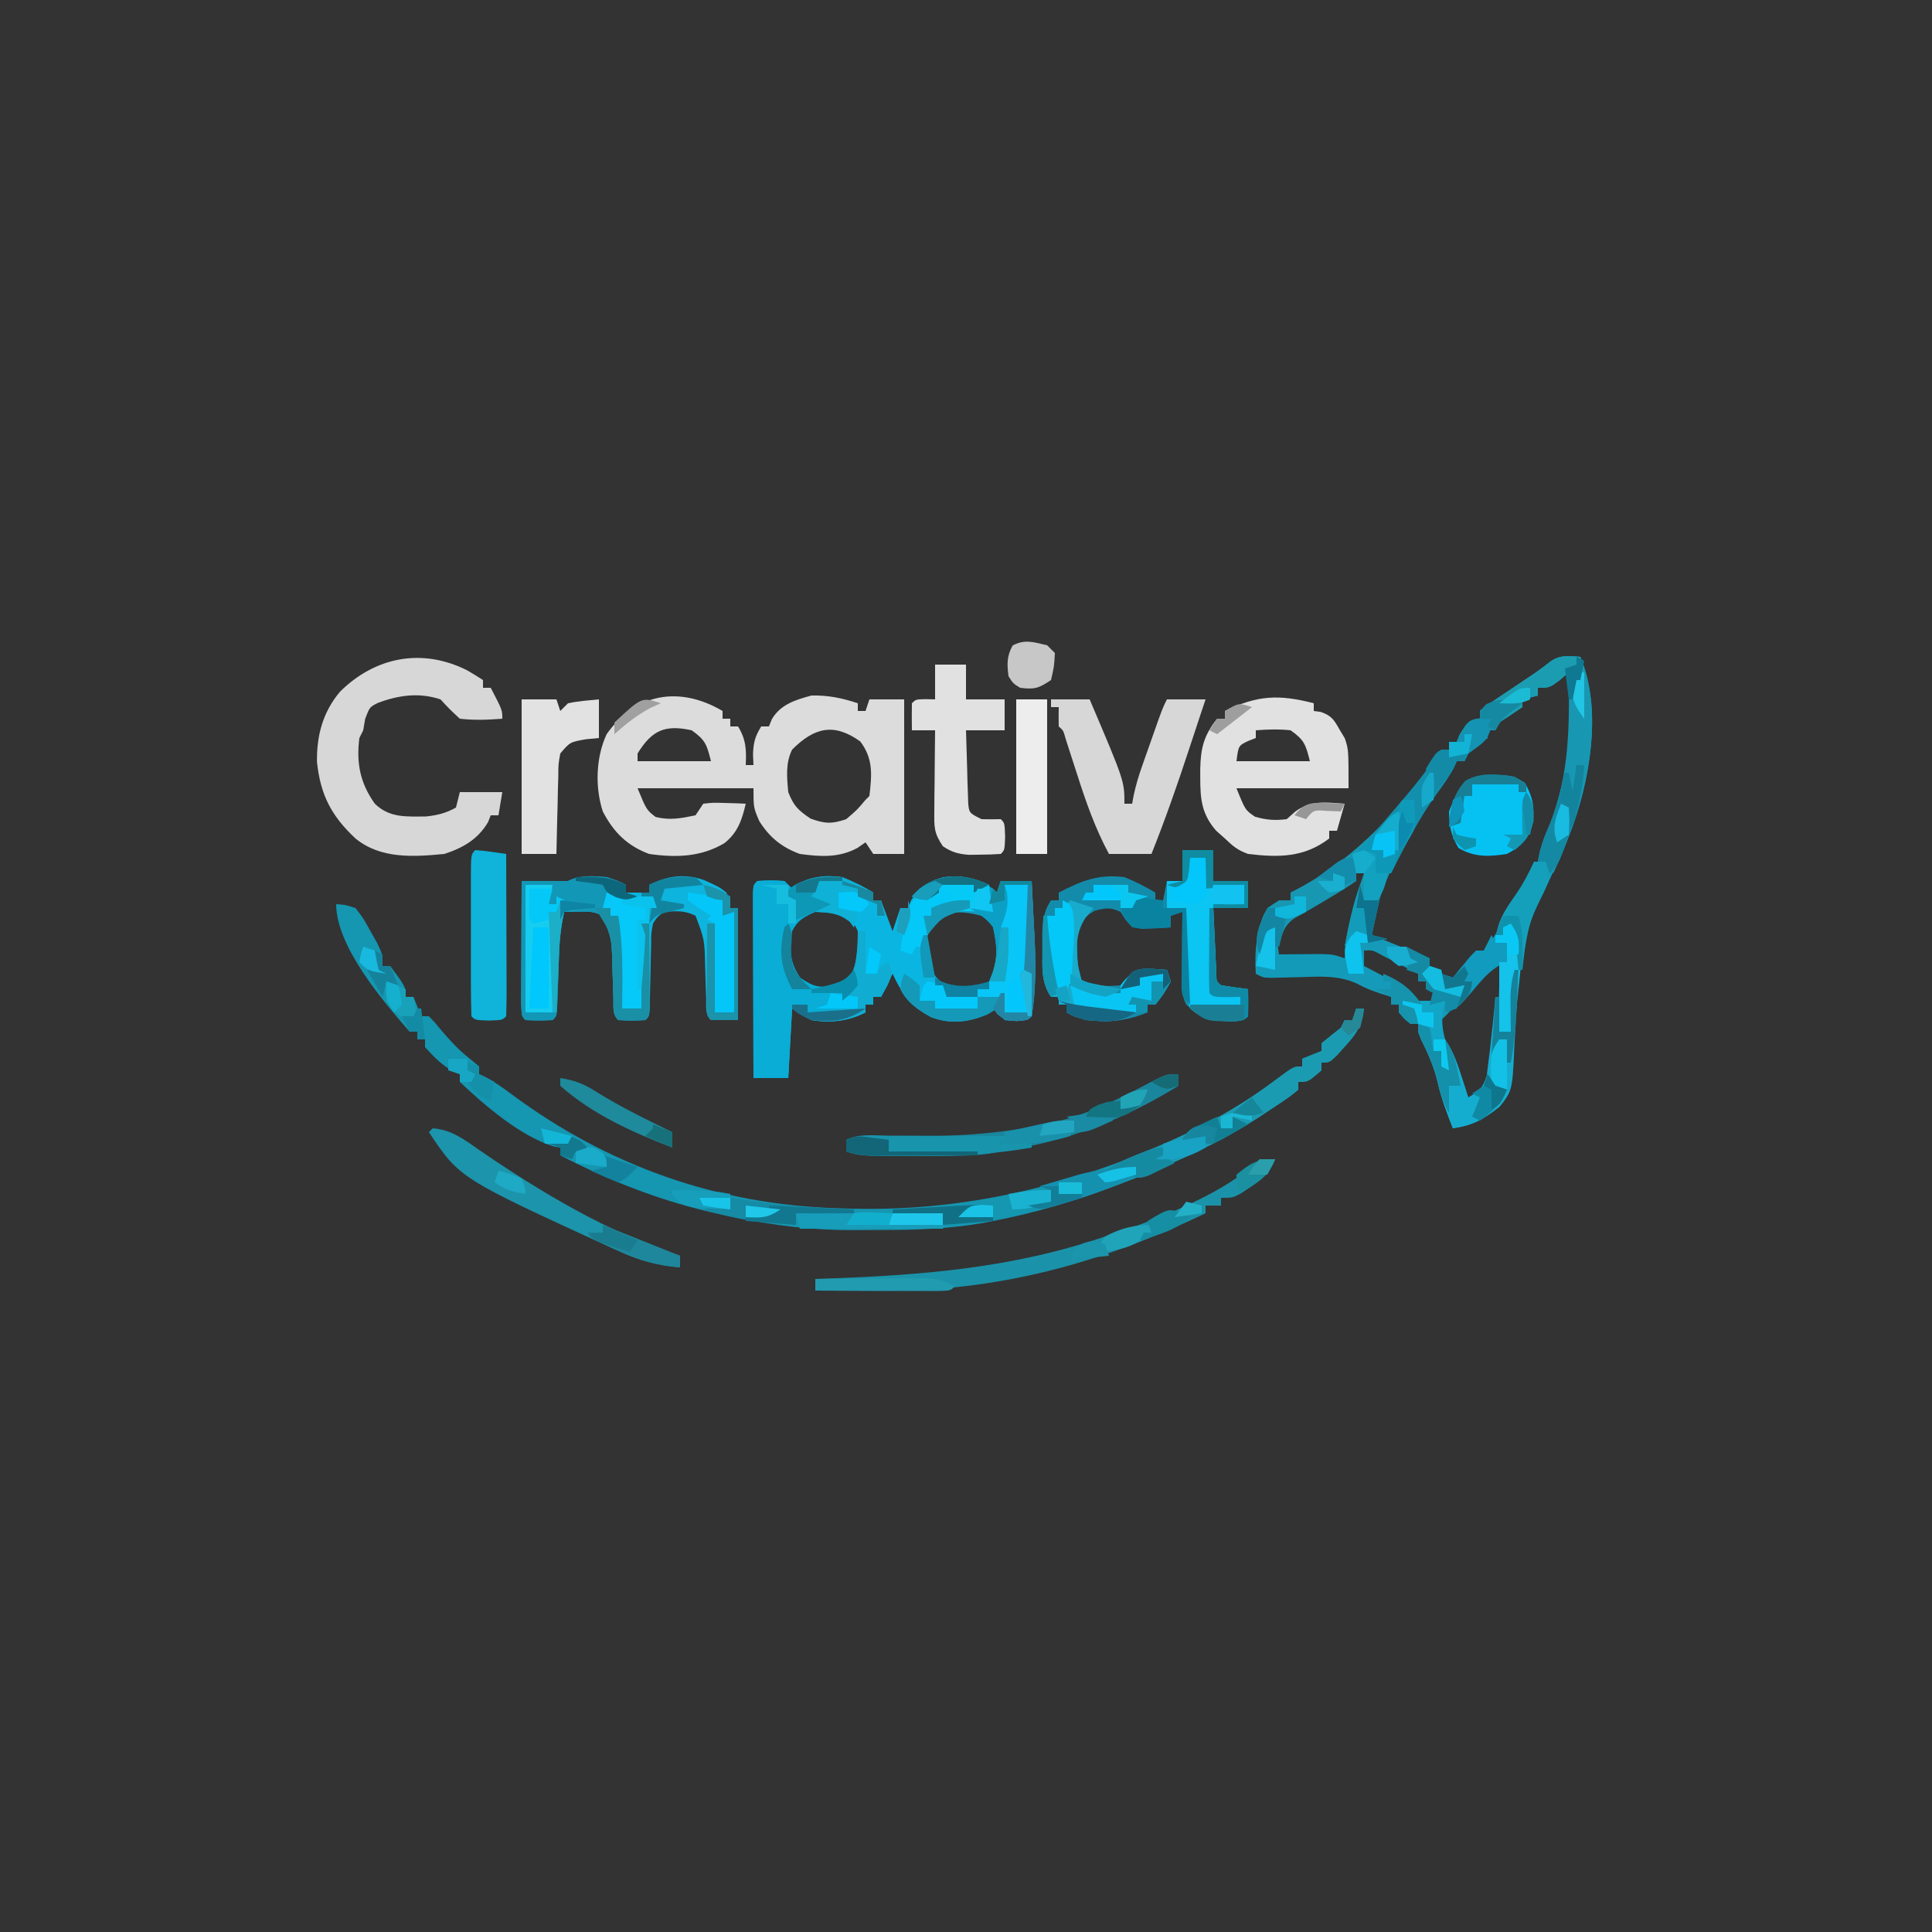 <?xml version="1.0" encoding="UTF-8"?>
<svg version="1.1" xmlns="http://www.w3.org/2000/svg" width="500" height="500">
<rect width="100%" height="100%" fill="#333333" stroke="none"/>
<path d="M0 0 C0 0.66 0 1.32 0 2 C0.66 2 1.32 2 2 2 C2 2.66 2 3.32 2 4 C2.66 4 3.32 4 4 4 C6.094 7.402 6.179 10.053 6 14 C6.66 14 7.32 14 8 14 C7.959 13.092 7.918 12.185 7.875 11.25 C7.995 8.122 8.391 6.614 10 4 C10.66 4 11.32 4 12 4 C12.246 3.388 12.492 2.775 12.746 2.145 C14.991 -1.695 18.844 -2.866 23 -4 C27.258 -4.107 30.976 -3.341 35 -2 C35 -1.34 35 -0.68 35 0 C35.66 0 36.32 0 37 0 C37.33 -0.99 37.66 -1.98 38 -3 C40.97 -3 43.94 -3 47 -3 C47 10.2 47 23.4 47 37 C44.36 37 41.72 37 39 37 C38.34 36.01 37.68 35.02 37 34 C36.295 34.485 35.59 34.969 34.863 35.469 C30.051 38.042 25.317 37.724 20 37 C15.325 35.301 12.146 32.699 9.5 28.5 C8 25 8 25 8 20 C-1.9 20 -11.8 20 -22 20 C-19.686 25.605 -19.686 25.605 -17.312 27.438 C-13.596 28.341 -10.752 27.787 -7 27 C-6.34 26.01 -5.68 25.02 -5 24 C-2.398 23.707 -2.398 23.707 0.625 23.812 C2.129 23.853 2.129 23.853 3.664 23.895 C4.435 23.929 5.206 23.964 6 24 C5.019 28.17 3.968 31.437 0.48 34.207 C-5.592 37.825 -12.123 37.987 -19 37 C-24.682 34.891 -28.197 31.382 -31 26 C-33.043 19.701 -32.79 11.978 -30 6 C-22.452 -4.693 -11.073 -6.53 0 0 Z M-22 11 C-22 11.66 -22 12.32 -22 13 C-15.73 13 -9.46 13 -3 13 C-4.072 8.713 -4.451 7.485 -8 5 C-14.988 3.459 -18.303 5.038 -22 11 Z M18 10 C16.273 13.455 16.646 17.216 17 21 C18.404 24.589 19.603 25.735 22.812 27.875 C26.552 29.195 28.255 29.275 32 28 C34.813 25.604 34.813 25.604 37 23 C37.33 22.67 37.66 22.34 38 22 C38.642 16.535 39.032 12.358 35.625 7.875 C28.733 2.952 23.668 4.332 18 10 Z " fill="#DCDCDC" transform="translate(187,184)"/>
<path d="M0 0 C5.752 13.852 2.46 32.815 -2.91 46.283 C-5.453 52.373 -8.246 58.345 -11.101 64.294 C-13.227 68.849 -14.577 72.825 -15.125 77.875 C-15.343 79.793 -15.343 79.793 -15.566 81.75 C-15.712 83.167 -15.856 84.583 -16 86 C-16.175 87.625 -16.351 89.25 -16.527 90.875 C-16.873 94.08 -17.209 97.285 -17.535 100.492 C-17.616 101.232 -17.696 101.971 -17.779 102.733 C-17.931 104.296 -18.047 105.863 -18.131 107.431 C-18.536 113.417 -18.536 113.417 -20.891 116.375 C-21.669 116.911 -22.448 117.448 -23.25 118 C-24.018 118.557 -24.787 119.114 -25.578 119.688 C-28.088 121.048 -30.187 121.601 -33 122 C-34.555 118.041 -36.01 114.216 -36.938 110.062 C-37.859 106.085 -39.441 102.559 -41.195 98.883 C-42 97 -42 97 -42 95 C-42.66 95 -43.32 95 -44 95 C-45.625 93.625 -45.625 93.625 -47 92 C-47 91.34 -47 90.68 -47 90 C-47.66 90 -48.32 90 -49 90 C-49 89.34 -49 88.68 -49 88 C-49.846 87.732 -50.691 87.464 -51.562 87.188 C-55 86 -55 86 -58.07 84.434 C-62.742 82.411 -67.306 82.708 -72.312 82.875 C-74.1 82.918 -75.888 82.958 -77.676 82.992 C-78.459 83.017 -79.242 83.041 -80.048 83.066 C-82 83 -82 83 -84 82 C-84.402 75.571 -83.773 70.854 -81 65 C-78 63 -78 63 -75 63 C-75 62.34 -75 61.68 -75 61 C-74.466 60.732 -73.933 60.464 -73.383 60.188 C-57.617 51.896 -45.778 38.666 -36 24 C-35.34 24 -34.68 24 -34 24 C-34 23.34 -34 22.68 -34 22 C-33.34 22 -32.68 22 -32 22 C-31.753 21.381 -31.505 20.762 -31.25 20.125 C-29.794 17.649 -28.622 17.049 -26 16 C-26 15.34 -26 14.68 -26 14 C-24.595 12.811 -24.595 12.811 -22.641 11.504 C-21.585 10.789 -21.585 10.789 -20.508 10.061 C-19.763 9.566 -19.018 9.072 -18.25 8.562 C-16.796 7.585 -15.343 6.607 -13.891 5.629 C-13.206 5.172 -12.522 4.716 -11.817 4.246 C-10.401 3.275 -9.033 2.232 -7.688 1.164 C-5.177 -0.568 -2.96 -0.202 0 0 Z M-5 4 C-5.474 4.474 -5.949 4.949 -6.438 5.438 C-8 7 -8 7 -11 8 C-11 8.66 -11 9.32 -11 10 C-12.32 10.33 -13.64 10.66 -15 11 C-15 11.66 -15 12.32 -15 13 C-15.784 13.248 -16.567 13.495 -17.375 13.75 C-20.323 15.154 -20.902 16.007 -22 19 C-22.66 19 -23.32 19 -24 19 C-24 19.66 -24 20.32 -24 21 C-24.619 21.247 -25.238 21.495 -25.875 21.75 C-28.351 23.206 -28.951 24.378 -30 27 C-30.66 27 -31.32 27 -32 27 C-33.645 28.985 -35.145 30.958 -36.625 33.062 C-37.289 34.002 -37.289 34.002 -37.967 34.96 C-50.085 52.203 -50.085 52.203 -54 72 C-53.336 72.266 -52.672 72.531 -51.988 72.805 C-47.659 74.536 -43.329 76.268 -39 78 C-39 78.66 -39 79.32 -39 80 C-37.039 81.389 -35.038 82.726 -33 84 C-31.994 83.048 -30.995 82.088 -30 81.125 C-29.443 80.591 -28.886 80.058 -28.312 79.508 C-26.781 78.082 -26.781 78.082 -27 76 C-26.34 76 -25.68 76 -25 76 C-23.334 73.825 -21.81 71.663 -20.312 69.375 C-19.866 68.694 -19.42 68.013 -18.96 67.312 C-9.846 53.164 -2.395 37.121 -2 20 C-1.959 18.834 -1.959 18.834 -1.918 17.645 C-1.832 12.987 -2.219 8.589 -3 4 C-3.66 4 -4.32 4 -5 4 Z M-56 55 C-56.99 55.495 -56.99 55.495 -58 56 C-58 56.66 -58 57.32 -58 58 C-58.721 58.269 -59.441 58.539 -60.184 58.816 C-62.986 59.994 -65.467 61.361 -68.062 62.938 C-68.899 63.442 -69.736 63.946 -70.598 64.465 C-71.39 64.971 -72.183 65.478 -73 66 C-73.736 66.461 -74.472 66.923 -75.23 67.398 C-77.45 69.407 -77.743 70.769 -78.25 73.688 C-78.621 75.822 -78.621 75.822 -79 78 C-73.06 78 -67.12 78 -61 78 C-60.567 75.999 -60.134 73.999 -59.688 71.938 C-58.809 68.076 -57.932 64.464 -56.25 60.875 C-54.625 58.012 -54.625 58.012 -56 55 Z M-56 76 C-56 77.32 -56 78.64 -56 80 C-55.252 80.387 -54.505 80.773 -53.734 81.172 C-52.75 81.693 -51.765 82.213 -50.75 82.75 C-49.288 83.516 -49.288 83.516 -47.797 84.297 C-45.085 85.948 -43.132 87.665 -41 90 C-40.01 89.67 -39.02 89.34 -38 89 C-38 88.01 -38 87.02 -38 86 C-38.66 86 -39.32 86 -40 86 C-40 85.34 -40 84.68 -40 84 C-40.66 84 -41.32 84 -42 84 C-42 83.34 -42 82.68 -42 82 C-43.956 80.995 -45.915 79.996 -47.875 79 C-48.966 78.443 -50.056 77.886 -51.18 77.312 C-53.784 75.859 -53.784 75.859 -56 76 Z M-21 77 C-20 79 -20 79 -20 79 Z M-22 79 C-23.611 80.703 -25.188 82.439 -26.75 84.188 C-30.074 87.904 -33.447 91.505 -37 95 C-36.662 95.857 -36.325 96.714 -35.977 97.598 C-33.733 103.348 -31.531 109.016 -30 115 C-27.217 113.85 -25.92 113.248 -24 111 C-22.769 106.725 -22.393 102.421 -22 98 C-21.89 97.09 -21.781 96.18 -21.668 95.242 C-21.029 89.805 -20.912 84.472 -21 79 C-21.33 79 -21.66 79 -22 79 Z " fill="#159BB9" transform="translate(409,170)"/>
<path d="M0 0 C2.791 1.133 5.398 2.486 8 4 C8 4.66 8 5.32 8 6 C8.66 6 9.32 6 10 6 C10.99 8.64 11.98 11.28 13 14 C13.66 12.02 14.32 10.04 15 8 C15.66 8 16.32 8 17 8 C17.34 7.103 17.34 7.103 17.688 6.188 C19.677 2.872 22.627 1.686 26 0 C31.255 -0.404 34.472 0.305 39 3 C39.495 3.495 39.495 3.495 40 4 C40.33 3.01 40.66 2.02 41 1 C43.64 1 46.28 1 49 1 C49.2 4.77 49.383 8.541 49.562 12.312 C49.647 13.891 49.647 13.891 49.732 15.502 C50.05 22.379 50.099 29.182 49 36 C48 37 48 37 45.062 37.25 C44.052 37.167 43.041 37.085 42 37 C41.34 36.01 40.68 35.02 40 34 C39.196 34.495 38.391 34.99 37.562 35.5 C32.64 37.572 28.069 38.153 22.973 36.238 C17.83 33.488 15.39 30.147 13 25 C12.01 26.98 11.02 28.96 10 31 C9.34 31 8.68 31 8 31 C8 31.66 8 32.32 8 33 C7.34 33 6.68 33 6 33 C6 33.66 6 34.32 6 35 C1.538 37.303 -3.074 37.784 -8 37 C-9.65 36.01 -11.3 35.02 -13 34 C-13.33 39.94 -13.66 45.88 -14 52 C-16.97 52 -19.94 52 -23 52 C-23.025 44.898 -23.043 37.795 -23.055 30.693 C-23.06 28.274 -23.067 25.856 -23.075 23.438 C-23.088 19.97 -23.093 16.503 -23.098 13.035 C-23.103 11.947 -23.108 10.858 -23.113 9.737 C-23.113 8.736 -23.113 7.735 -23.114 6.703 C-23.116 5.817 -23.118 4.931 -23.12 4.018 C-23 2 -23 2 -22 1 C-18.562 0.812 -18.562 0.812 -15 1 C-14.34 1.66 -13.68 2.32 -13 3 C-11.732 2.257 -11.732 2.257 -10.438 1.5 C-6.479 -0.227 -4.28 -0.517 0 0 Z M-12 11 C-14.679 15.019 -14.696 18.276 -14 23 C-12.206 25.87 -11.017 27.491 -8 29 C-3.881 29.562 -2.267 29.166 1.312 26.938 C4.507 23.445 5 21.688 5 17 C4.069 13.588 2.945 11.031 0 9 C-5.098 7.678 -7.839 7.671 -12 11 Z M24 11 C21.434 14.422 21.636 17.846 22 22 C23.651 25.539 24.716 26.811 28 29 C31.862 29.329 34.851 29.389 38 27 C40.362 23.579 41.258 20.97 40.938 16.875 C39.945 12.771 39.493 11.298 36 9 C30.943 7.621 28.095 7.607 24 11 Z " fill="#0AB6E1" transform="translate(218,227)"/>
<path d="M0 0 C2.262 0.133 2.262 0.133 5 1 C7.02 3.617 7.02 3.617 8.812 6.875 C9.417 7.945 10.022 9.015 10.645 10.117 C12 13 12 13 12 16 C12.66 16 13.32 16 14 16 C18 21.412 18 21.412 18 24 C18.66 24 19.32 24 20 24 C20.66 25.65 21.32 27.3 22 29 C22.66 29 23.32 29 24 29 C25.516 30.574 25.516 30.574 27.25 32.688 C29.501 35.353 31.7 37.71 34.438 39.875 C35.706 40.927 35.706 40.927 37 42 C37 42.66 37 43.32 37 44 C37.531 44.236 38.062 44.472 38.609 44.715 C41.078 46.042 43.268 47.604 45.515 49.274 C70.325 67.693 98.79 77.779 129.75 78.688 C130.984 78.725 132.219 78.763 133.49 78.802 C164.969 79.623 194.705 71.778 223 58 C223.962 57.533 224.923 57.067 225.914 56.586 C232.157 53.365 237.785 49.44 243.407 45.251 C247.8 42 247.8 42 250 42 C250 41.34 250 40.68 250 40 C251.65 39.34 253.3 38.68 255 38 C255 37.34 255 36.68 255 36 C256.65 34.646 258.317 33.313 260 32 C260.33 31.34 260.66 30.68 261 30 C261.66 30 262.32 30 263 30 C263.33 29.01 263.66 28.02 264 27 C264.66 27 265.32 27 266 27 C265.492 31.398 264.031 33.576 261.062 36.812 C259.997 37.998 259.997 37.998 258.91 39.207 C257 41 257 41 255 41 C255 41.66 255 42.32 255 43 C251.538 46 251.538 46 249 46 C249 46.66 249 47.32 249 48 C246.551 50.128 243.766 51.837 241.062 53.625 C240.254 54.162 239.445 54.699 238.611 55.252 C230.763 60.344 222.602 64.358 214 68 C213.044 68.407 212.087 68.815 211.102 69.234 C208.748 70.199 206.383 71.111 204 72 C202.735 72.487 202.735 72.487 201.445 72.984 C191.24 76.83 180.713 79.931 170 82 C169.13 82.169 168.261 82.338 167.365 82.512 C158.588 84.042 150.026 84.34 141.145 84.316 C138.767 84.313 136.39 84.336 134.012 84.361 C123.371 84.405 113.402 83.194 103 81 C101.781 80.746 100.562 80.492 99.305 80.23 C84.836 77.132 71.115 71.81 58 65 C58 64.34 58 63.68 58 63 C57.184 62.863 57.184 62.863 56.352 62.723 C47.684 60.059 38.547 52.17 32 46 C32 45.34 32 44.68 32 44 C31.443 43.773 30.886 43.546 30.312 43.312 C27.338 41.624 25.28 39.533 23 37 C23 36.34 23 35.68 23 35 C22.34 35 21.68 35 21 35 C21 34.34 21 33.68 21 33 C20.34 33 19.68 33 19 33 C11.965 24.9 0 10.894 0 0 Z " fill="#1596B1" transform="translate(87,234)"/>
<path d="M0 0 C3 1 3 1 5 2 C5 2.66 5 3.32 5 4 C6.32 4 7.64 4 9 4 C9.66 4 10.32 4 11 4 C11 3.34 11 2.68 11 2 C15.772 -0.314 20.081 -1.01 25.191 0.758 C29.205 2.582 29.205 2.582 31 4 C31.727 6.141 31.727 6.141 32 8 C32.66 8 33.32 8 34 8 C34 17.57 34 27.14 34 37 C31.69 37 29.38 37 27 37 C25.406 35.406 25.817 33.691 25.754 31.484 C25.721 30.563 25.688 29.641 25.654 28.691 C25.594 26.746 25.536 24.801 25.482 22.855 C25.333 16.175 25.333 16.175 23 10 C20.201 8.601 18.095 8.747 15 9 C13.23 10.116 13.23 10.116 12 12 C11.511 14.591 11.511 14.591 11.523 17.508 C11.477 19.111 11.477 19.111 11.43 20.746 C11.412 21.861 11.394 22.976 11.375 24.125 C11.324 26.336 11.27 28.547 11.211 30.758 C11.185 32.23 11.185 32.23 11.158 33.731 C11 36 11 36 10 37 C6.5 37.125 6.5 37.125 3 37 C1.406 35.406 1.817 33.691 1.754 31.484 C1.721 30.563 1.688 29.641 1.654 28.691 C1.594 26.746 1.536 24.801 1.482 22.855 C1.333 16.175 1.333 16.175 -1 10 C-3.287 8.856 -4.593 8.897 -7.125 8.938 C-8.404 8.958 -9.682 8.979 -11 9 C-11.768 12.454 -12.161 15.731 -12.281 19.266 C-12.319 20.238 -12.356 21.21 -12.395 22.211 C-12.465 24.253 -12.536 26.294 -12.605 28.336 C-12.643 29.303 -12.68 30.27 -12.719 31.266 C-12.764 32.593 -12.764 32.593 -12.811 33.946 C-13 36 -13 36 -14 37 C-17.5 37.125 -17.5 37.125 -21 37 C-22 36 -22 36 -22.114 32.674 C-22.113 31.198 -22.108 29.722 -22.098 28.246 C-22.096 27.083 -22.096 27.083 -22.093 25.896 C-22.088 23.41 -22.075 20.924 -22.062 18.438 C-22.057 16.756 -22.053 15.074 -22.049 13.393 C-22.038 9.262 -22.021 5.131 -22 1 C-18 1 -14 1 -10 1 C-6.826 -0.587 -3.464 -0.285 0 0 Z " fill="#0DB4DD" transform="translate(157,227)"/>
<path d="M0 0 C2.64 0 5.28 0 8 0 C8 2.64 8 5.28 8 8 C10.97 8 13.94 8 17 8 C17 10.31 17 12.62 17 15 C14.03 15 11.06 15 8 15 C8.14 18.146 8.287 21.292 8.438 24.438 C8.477 25.335 8.516 26.233 8.557 27.158 C8.599 28.012 8.64 28.866 8.684 29.746 C8.739 30.932 8.739 30.932 8.795 32.142 C8.806 34.014 8.806 34.014 10 35 C12.328 35.368 14.662 35.702 17 36 C17.042 38.333 17.041 40.667 17 43 C15.45 44.55 13.963 44.244 11.812 44.312 C7.173 44.276 4.584 43.047 1 40 C-0.252 37.495 -0.114 35.791 -0.098 32.992 C-0.094 32.006 -0.091 31.02 -0.088 30.004 C-0.075 28.455 -0.075 28.455 -0.062 26.875 C-0.058 25.835 -0.053 24.794 -0.049 23.723 C-0.037 21.148 -0.021 18.574 0 16 C-0.99 16.33 -1.98 16.66 -3 17 C-3 17.99 -3 18.98 -3 20 C-4.603 20.108 -6.207 20.186 -7.812 20.25 C-8.706 20.296 -9.599 20.343 -10.52 20.391 C-13 20 -13 20 -14.707 18.039 C-15.134 17.366 -15.56 16.693 -16 16 C-18.628 14.774 -19.802 14.948 -22.625 15.688 C-25.414 17.229 -25.857 18.087 -27 21 C-27.277 23.225 -27.277 23.225 -27.188 25.5 C-27.181 26.253 -27.175 27.006 -27.168 27.781 C-26.999 30.017 -26.797 31.9 -26 34 C-22.407 35.198 -19.773 35.331 -16 35 C-15.361 34.34 -14.721 33.68 -14.062 33 C-11.632 30.643 -11.007 30.727 -7.75 30.75 C-6.513 30.832 -5.275 30.915 -4 31 C-3.505 32.485 -3.505 32.485 -3 34 C-4.812 37.188 -4.812 37.188 -7 40 C-7.66 40 -8.32 40 -9 40 C-9 40.66 -9 41.32 -9 42 C-15.193 44.608 -21.719 45.05 -28.125 43 C-28.744 42.67 -29.363 42.34 -30 42 C-30 41.34 -30 40.68 -30 40 C-30.66 40 -31.32 40 -32 40 C-32 39.34 -32 38.68 -32 38 C-32.66 38 -33.32 38 -34 38 C-36.603 34.115 -36.296 29.995 -36.25 25.5 C-36.258 24.741 -36.265 23.981 -36.273 23.199 C-36.26 19.332 -36.193 16.272 -34 13 C-33.34 13 -32.68 13 -32 13 C-32 12.34 -32 11.68 -32 11 C-26.105 7.943 -21.669 6.153 -15 7 C-12.193 8.117 -9.594 9.455 -7 11 C-7 11.66 -7 12.32 -7 13 C-6.34 13 -5.68 13 -5 13 C-4.67 11.35 -4.34 9.7 -4 8 C-2.68 8 -1.36 8 0 8 C0 5.36 0 2.72 0 0 Z " fill="#138CAB" transform="translate(306,220)"/>
<path d="M0 0 C1.372 0.803 2.735 1.625 4.062 2.5 C4.062 3.16 4.062 3.82 4.062 4.5 C4.723 4.5 5.383 4.5 6.062 4.5 C9.062 10.25 9.062 10.25 9.062 12.5 C5.352 12.792 1.764 12.942 -1.938 12.5 C-4.562 10.062 -4.562 10.062 -6.938 7.5 C-12.443 5.661 -17.771 6.396 -23.121 8.406 C-25.269 9.476 -25.269 9.476 -26.438 12.562 C-26.602 13.532 -26.767 14.501 -26.938 15.5 C-27.267 16.16 -27.598 16.82 -27.938 17.5 C-28.759 23.988 -27.736 29.141 -23.938 34.5 C-20.089 38.232 -15.743 37.822 -10.656 37.801 C-7.69 37.473 -5.551 36.95 -2.938 35.5 C-2.607 34.18 -2.277 32.86 -1.938 31.5 C1.692 31.5 5.322 31.5 9.062 31.5 C8.732 33.48 8.402 35.46 8.062 37.5 C7.402 37.5 6.742 37.5 6.062 37.5 C5.836 38.078 5.609 38.655 5.375 39.25 C2.782 43.695 -1.152 45.945 -5.938 47.5 C-13.935 48.27 -22.409 48.836 -28.938 43.5 C-35.149 37.685 -38.001 32.265 -38.902 23.711 C-39.012 16.842 -37.39 10.795 -32.938 5.5 C-23.907 -3.445 -11.775 -5.938 0 0 Z " fill="#D7D7D7" transform="translate(120.938,173.5)"/>
<path d="M0 0 C0 0.66 0 1.32 0 2 C0.603 2.084 1.207 2.168 1.828 2.254 C4.673 3.231 5.275 4.348 6.75 6.938 C7.178 7.648 7.606 8.358 8.047 9.09 C9 12 9 12 9 22 C-0.57 22 -10.14 22 -20 22 C-17.721 27.663 -17.721 27.663 -15.188 29.375 C-12.239 30.217 -10.057 30.374 -7 30 C-6.258 29.34 -5.515 28.68 -4.75 28 C-0.686 25.045 3.132 25.66 8 26 C7.34 28.31 6.68 30.62 6 33 C5.34 33 4.68 33 4 33 C4 33.66 4 34.32 4 35 C-2.483 39.939 -9.055 39.954 -17 39 C-19.748 37.997 -20.814 37.071 -23 35 C-23.742 34.34 -24.485 33.68 -25.25 33 C-29.025 28.686 -29.385 24.803 -29.375 19.188 C-29.376 18.472 -29.378 17.757 -29.379 17.02 C-29.268 11.514 -28.408 8.26 -25 4 C-24.34 4 -23.68 4 -23 4 C-23 3.34 -23 2.68 -23 2 C-14.531 -2.12 -8.952 -2.308 0 0 Z M-15 7 C-15 7.66 -15 8.32 -15 9 C-15.639 9.248 -16.279 9.495 -16.938 9.75 C-19.49 10.966 -19.49 10.966 -20 15 C-13.73 15 -7.46 15 -1 15 C-2.072 10.713 -2.451 9.485 -6 7 C-9.03 6.666 -11.965 6.767 -15 7 Z " fill="#E1E1E1" transform="translate(340,182)"/>
<path d="M0 0 C6.551 15.776 1.401 35.965 -4.75 51 C-5.488 52.672 -6.233 54.341 -7 56 C-7.66 55.01 -8.32 54.02 -9 53 C-9.66 53 -10.32 53 -11 53 C-10.452 49.386 -9.301 46.403 -7.828 43.074 C-2.746 30.346 -2.85 17.455 -3 4 C-4.145 4.99 -4.145 4.99 -5.312 6 C-8 8 -8 8 -11 8 C-11 8.66 -11 9.32 -11 10 C-12.32 10.33 -13.64 10.66 -15 11 C-15 11.66 -15 12.32 -15 13 C-16.987 14.353 -18.987 15.686 -21 17 C-21.33 17.66 -21.66 18.32 -22 19 C-22.66 19 -23.32 19 -24 19 C-24 19.66 -24 20.32 -24 21 C-25.65 22.354 -27.317 23.687 -29 25 C-29.33 25.66 -29.66 26.32 -30 27 C-30.66 27 -31.32 27 -32 27 C-32.398 27.857 -32.398 27.857 -32.805 28.73 C-34.062 31.117 -35.517 33.148 -37.125 35.312 C-44.525 45.772 -52.638 59.064 -54 72 C-52.68 72.33 -51.36 72.66 -50 73 C-52.475 73.495 -52.475 73.495 -55 74 C-55 73.34 -55 72.68 -55 72 C-58.003 71.668 -58.003 71.668 -59.688 73.5 C-60.121 73.995 -60.554 74.49 -61 75 C-59.838 68.452 -58.266 62.255 -56 56 C-56.66 56 -57.32 56 -58 56 C-58 56.66 -58 57.32 -58 58 C-60.038 59.406 -62.058 60.685 -64.188 61.938 C-64.766 62.285 -65.344 62.632 -65.939 62.99 C-68.552 64.558 -71.17 66.093 -73.844 67.555 C-76.806 69.54 -77.174 71.622 -78 75 C-78.33 75 -78.66 75 -79 75 C-79 73.35 -79 71.7 -79 70 C-81.358 70.893 -81.358 70.893 -82.125 74.062 C-82.558 75.517 -82.558 75.517 -83 77 C-84.063 73.797 -83.966 72.01 -82.75 68.875 C-82.497 68.192 -82.245 67.509 -81.984 66.805 C-81 65 -81 65 -78 63 C-77.01 63 -76.02 63 -75 63 C-75 62.34 -75 61.68 -75 61 C-74.466 60.732 -73.933 60.464 -73.383 60.188 C-57.617 51.896 -45.778 38.666 -36 24 C-35.34 24 -34.68 24 -34 24 C-34 23.34 -34 22.68 -34 22 C-33.34 22 -32.68 22 -32 22 C-31.753 21.381 -31.505 20.762 -31.25 20.125 C-29.794 17.649 -28.622 17.049 -26 16 C-26 15.34 -26 14.68 -26 14 C-24.595 12.811 -24.595 12.811 -22.641 11.504 C-21.585 10.789 -21.585 10.789 -20.508 10.061 C-19.763 9.566 -19.018 9.072 -18.25 8.562 C-16.796 7.585 -15.343 6.607 -13.891 5.629 C-13.206 5.172 -12.522 4.716 -11.817 4.246 C-10.401 3.275 -9.033 2.232 -7.688 1.164 C-5.177 -0.568 -2.96 -0.202 0 0 Z " fill="#1797B2" transform="translate(409,170)"/>
<path d="M0 0 C2.791 1.133 5.398 2.486 8 4 C8 4.66 8 5.32 8 6 C8.66 6 9.32 6 10 6 C10.495 7.98 10.495 7.98 11 10 C10.34 10 9.68 10 9 10 C9 9.01 9 8.02 9 7 C5.492 5.396 2.856 4.78 -1 5 C-1 5.66 -1 6.32 -1 7 C0.65 7.66 2.3 8.32 4 9 C3.67 10.32 3.34 11.64 3 13 C2.649 12.526 2.299 12.051 1.938 11.562 C-0.956 9.229 -3.333 9.126 -7 9 C-9.948 10.346 -11.543 11.086 -13 14 C-13.661 18.807 -13.691 22.004 -10.875 26.062 C-7.466 28.36 -6.025 28.755 -2 28 C0.932 26.571 0.932 26.571 3 24 C3.786 20.556 4 17.521 4 14 C4.66 14 5.32 14 6 14 C6 17.63 6 21.26 6 25 C6.99 25 7.98 25 9 25 C9.33 24.34 9.66 23.68 10 23 C10.66 22.67 11.32 22.34 12 22 C13 25 13 25 11.562 28.188 C11.047 29.116 10.531 30.044 10 31 C9.34 31 8.68 31 8 31 C8 31.66 8 32.32 8 33 C7.34 33 6.68 33 6 33 C6 33.66 6 34.32 6 35 C1.538 37.303 -3.074 37.784 -8 37 C-9.65 36.01 -11.3 35.02 -13 34 C-13.33 39.94 -13.66 45.88 -14 52 C-16.97 52 -19.94 52 -23 52 C-23.025 44.898 -23.043 37.795 -23.055 30.693 C-23.06 28.274 -23.067 25.856 -23.075 23.438 C-23.088 19.97 -23.093 16.503 -23.098 13.035 C-23.103 11.947 -23.108 10.858 -23.113 9.737 C-23.113 8.736 -23.113 7.735 -23.114 6.703 C-23.116 5.817 -23.118 4.931 -23.12 4.018 C-23 2 -23 2 -22 1 C-18.562 0.812 -18.562 0.812 -15 1 C-14.34 1.66 -13.68 2.32 -13 3 C-11.732 2.257 -11.732 2.257 -10.438 1.5 C-6.479 -0.227 -4.28 -0.517 0 0 Z " fill="#09ADD5" transform="translate(218,227)"/>
<path d="M0 0 C3.3 0 6.6 0 10 0 C19 21.135 19 21.135 19 27 C19.66 27 20.32 27 21 27 C21.198 25.911 21.198 25.911 21.4 24.8 C21.964 22.168 22.7 19.743 23.594 17.207 C24.056 15.891 24.056 15.891 24.527 14.549 C24.848 13.646 25.169 12.743 25.5 11.812 C25.821 10.898 26.142 9.983 26.473 9.041 C28.852 2.295 28.852 2.295 30 0 C33.3 0 36.6 0 40 0 C39.564 1.305 39.129 2.609 38.68 3.953 C37.635 7.086 36.598 10.221 35.57 13.359 C32.618 22.344 29.508 31.214 26 40 C22.37 40 18.74 40 15 40 C11.445 33.408 9.092 26.685 6.812 19.562 C6.113 17.396 5.412 15.231 4.707 13.066 C4.403 12.117 4.098 11.168 3.784 10.19 C3.195 8.052 3.195 8.052 2 7 C1.959 5.334 1.957 3.666 2 2 C1.34 2 0.68 2 0 2 C0 1.34 0 0.68 0 0 Z " fill="#D7D7D7" transform="translate(272,181)"/>
<path d="M0 0 C2.64 0 5.28 0 8 0 C8 2.97 8 5.94 8 9 C11.3 9 14.6 9 18 9 C18 11.64 18 14.28 18 17 C14.7 17 11.4 17 8 17 C8.087 20.46 8.193 23.916 8.312 27.375 C8.335 28.36 8.358 29.345 8.381 30.359 C8.416 31.3 8.452 32.241 8.488 33.211 C8.514 34.08 8.541 34.95 8.568 35.845 C8.813 38.386 8.813 38.386 12 40 C13.666 40.04 15.334 40.044 17 40 C18 41 18 41 18.125 44.5 C18 48 18 48 17 49 C15.233 49.126 13.459 49.176 11.688 49.188 C10.722 49.202 9.756 49.216 8.762 49.23 C5.922 48.994 4.358 48.567 2 47 C-0.36 43.46 -0.235 41.989 -0.195 37.801 C-0.186 35.988 -0.186 35.988 -0.176 34.139 C-0.159 32.876 -0.142 31.613 -0.125 30.312 C-0.116 29.038 -0.107 27.764 -0.098 26.451 C-0.074 23.301 -0.041 20.15 0 17 C-1.98 17 -3.96 17 -6 17 C-6.042 14.667 -6.041 12.333 -6 10 C-5 9 -5 9 -2.438 8.938 C-1.633 8.958 -0.829 8.979 0 9 C0 6.03 0 3.06 0 0 Z " fill="#E1E1E1" transform="translate(242,172)"/>
<path d="M0 0 C3 1 3 1 5 2 C5 2.66 5 3.32 5 4 C5.99 4.33 6.98 4.66 8 5 C4.71 6.097 3.287 5.8 0 5 C-0.33 5.99 -0.66 6.98 -1 8 C-0.34 8 0.32 8 1 8 C1 8.66 1 9.32 1 10 C1.66 10 2.32 10 3 10 C4.329 17.975 4.088 25.942 4 34 C5.65 34 7.3 34 9 34 C9 26.74 9 19.48 9 12 C9.66 12 10.32 12 11 12 C11.029 15.979 11.047 19.958 11.062 23.938 C11.071 25.074 11.079 26.21 11.088 27.381 C11.091 28.46 11.094 29.54 11.098 30.652 C11.103 31.653 11.108 32.653 11.114 33.683 C11 36 11 36 10 37 C6.5 37.125 6.5 37.125 3 37 C1.406 35.406 1.817 33.691 1.754 31.484 C1.721 30.563 1.688 29.641 1.654 28.691 C1.594 26.746 1.536 24.801 1.482 22.855 C1.333 16.175 1.333 16.175 -1 10 C-3.287 8.856 -4.593 8.897 -7.125 8.938 C-8.404 8.958 -9.682 8.979 -11 9 C-11.768 12.454 -12.161 15.731 -12.281 19.266 C-12.319 20.238 -12.356 21.21 -12.395 22.211 C-12.465 24.253 -12.536 26.294 -12.605 28.336 C-12.643 29.303 -12.68 30.27 -12.719 31.266 C-12.764 32.593 -12.764 32.593 -12.811 33.946 C-13 36 -13 36 -14 37 C-17.5 37.125 -17.5 37.125 -21 37 C-22 36 -22 36 -22.114 32.674 C-22.113 31.198 -22.108 29.722 -22.098 28.246 C-22.096 27.083 -22.096 27.083 -22.093 25.896 C-22.088 23.41 -22.075 20.924 -22.062 18.438 C-22.057 16.756 -22.053 15.074 -22.049 13.393 C-22.038 9.262 -22.021 5.131 -22 1 C-18 1 -14 1 -10 1 C-6.826 -0.587 -3.464 -0.285 0 0 Z " fill="#1397B6" transform="translate(157,227)"/>
<path d="M0 0 C2.64 0 5.28 0 8 0 C8 2.64 8 5.28 8 8 C10.97 8 13.94 8 17 8 C17 10.31 17 12.62 17 15 C14.03 15 11.06 15 8 15 C8.14 18.146 8.287 21.292 8.438 24.438 C8.496 25.784 8.496 25.784 8.557 27.158 C8.619 28.439 8.619 28.439 8.684 29.746 C8.72 30.537 8.757 31.328 8.795 32.142 C8.806 34.014 8.806 34.014 10 35 C12.328 35.368 14.662 35.702 17 36 C17.042 38.333 17.041 40.667 17 43 C15.44 44.56 13.911 44.207 11.75 44.25 C7.711 44.199 5.136 43.744 2 41 C0.932 37.921 0.884 35.036 0.902 31.797 C0.906 30.817 0.909 29.837 0.912 28.828 C0.92 27.812 0.929 26.797 0.938 25.75 C0.942 24.719 0.947 23.688 0.951 22.625 C0.963 20.083 0.979 17.542 1 15 C-0.65 15 -2.3 15 -4 15 C-4 12.69 -4 10.38 -4 8 C-2.68 8 -1.36 8 0 8 C0 5.36 0 2.72 0 0 Z " fill="#0BC5F3" transform="translate(306,220)"/>
<path d="M0 0 C2.97 0 5.94 0 9 0 C9.33 0.99 9.66 1.98 10 3 C10.66 2.34 11.32 1.68 12 1 C14.655 0.435 17.291 0.262 20 0 C20 3.3 20 6.6 20 10 C18.907 10.103 17.814 10.206 16.688 10.312 C12.529 11.03 12.529 11.03 10 14 C9.494 16.803 9.494 16.803 9.488 19.98 C9.453 21.144 9.417 22.307 9.381 23.506 C9.347 25.328 9.347 25.328 9.312 27.188 C9.278 28.414 9.244 29.641 9.209 30.904 C9.126 33.936 9.057 36.968 9 40 C6.03 40 3.06 40 0 40 C0 26.8 0 13.6 0 0 Z " fill="#E2E2E2" transform="translate(135,181)"/>
<path d="M0 0 C1.32 0 2.64 0 4 0 C2.552 3.6 0.79 5.151 -2.438 7.25 C-3.22 7.771 -4.002 8.292 -4.809 8.828 C-7 10 -7 10 -10 10 C-10 10.66 -10 11.32 -10 12 C-11.32 12 -12.64 12 -14 12 C-14 12.66 -14 13.32 -14 14 C-41.355 27.031 -67.707 34.224 -98.062 34.062 C-99.708 34.057 -101.353 34.053 -102.998 34.049 C-106.999 34.038 -110.999 34.021 -115 34 C-115 33.01 -115 32.02 -115 31 C-114.28 30.975 -113.561 30.95 -112.82 30.924 C-87.49 30.03 -64.099 28.247 -40 20 C-39.053 19.694 -38.105 19.389 -37.129 19.074 C-25.642 15.2 -8.66 8.66 0 0 Z " fill="#1A93AA" transform="translate(326,300)"/>
<path d="M0 0 C2.691 0.176 5.329 0.618 8 1 C8.025 6.963 8.043 12.926 8.055 18.889 C8.06 20.92 8.067 22.95 8.075 24.98 C8.088 27.892 8.093 30.803 8.098 33.715 C8.103 34.628 8.108 35.542 8.113 36.483 C8.113 38.656 8.062 40.828 8 43 C7 44 7 44 3.5 44.125 C0 44 0 44 -1 43 C-1.101 39.909 -1.14 36.841 -1.133 33.75 C-1.134 32.822 -1.135 31.893 -1.136 30.937 C-1.136 28.969 -1.135 27.002 -1.13 25.035 C-1.125 22.013 -1.13 18.991 -1.137 15.969 C-1.136 14.062 -1.135 12.156 -1.133 10.25 C-1.135 9.34 -1.137 8.429 -1.139 7.491 C-1.115 1.115 -1.115 1.115 0 0 Z " fill="#10B3D9" transform="translate(123,220)"/>
<path d="M0 0 C2.625 1.562 2.625 1.562 3.625 2.562 C3.955 1.573 4.285 0.583 4.625 -0.438 C7.265 -0.438 9.905 -0.438 12.625 -0.438 C12.825 3.333 13.008 7.104 13.188 10.875 C13.272 12.454 13.272 12.454 13.357 14.064 C13.675 20.942 13.724 27.744 12.625 34.562 C11.625 35.562 11.625 35.562 8.688 35.812 C7.677 35.73 6.666 35.648 5.625 35.562 C4.965 34.572 4.305 33.583 3.625 32.562 C2.821 33.057 2.016 33.553 1.188 34.062 C-3.735 36.135 -8.306 36.716 -13.402 34.801 C-16.795 32.986 -19.637 31.038 -21.375 27.562 C-21.062 25.312 -21.062 25.312 -20.375 23.562 C-18.375 24.812 -18.375 24.812 -16.375 26.562 C-16.375 27.883 -16.375 29.203 -16.375 30.562 C-15.055 30.562 -13.735 30.562 -12.375 30.562 C-12.375 31.223 -12.375 31.883 -12.375 32.562 C-11.653 32.398 -10.931 32.233 -10.188 32.062 C-7.511 31.587 -5.086 31.485 -2.375 31.562 C-2.045 30.902 -1.715 30.242 -1.375 29.562 C0.947 29.155 3.282 28.818 5.625 28.562 C5.625 30.212 5.625 31.863 5.625 33.562 C7.605 33.562 9.585 33.562 11.625 33.562 C11.469 32.852 11.313 32.142 11.152 31.41 C10.86 30.032 10.86 30.032 10.562 28.625 C10.267 27.25 10.267 27.25 9.965 25.848 C9.853 25.094 9.741 24.339 9.625 23.562 C9.955 23.233 10.285 22.902 10.625 22.562 C10.782 20.93 10.876 19.291 10.941 17.652 C11.004 16.168 11.004 16.168 11.068 14.654 C11.108 13.613 11.147 12.572 11.188 11.5 C11.252 9.933 11.252 9.933 11.318 8.334 C11.425 5.744 11.527 3.153 11.625 0.562 C9.645 0.562 7.665 0.562 5.625 0.562 C5.831 1.264 6.037 1.965 6.25 2.688 C6.704 6.164 5.9 8.336 4.625 11.562 C5.285 11.562 5.945 11.562 6.625 11.562 C6.708 16.396 6.578 20.799 5.625 25.562 C4.305 25.562 2.985 25.562 1.625 25.562 C2.151 24.325 2.151 24.325 2.688 23.062 C3.878 18.619 3.583 16.057 2.625 11.562 C1.645 9.498 1.645 9.498 -0.375 8.562 C-3.749 7.765 -6.273 7.226 -9.625 8.25 C-11.667 9.782 -12.964 11.446 -14.375 13.562 C-14.705 11.912 -15.035 10.262 -15.375 8.562 C-14.715 8.562 -14.055 8.562 -13.375 8.562 C-13.375 7.902 -13.375 7.242 -13.375 6.562 C-11.725 6.232 -10.075 5.902 -8.375 5.562 C-8.705 4.572 -9.035 3.583 -9.375 2.562 C-10.117 2.913 -10.86 3.264 -11.625 3.625 C-14.507 4.608 -15.587 4.595 -18.375 3.562 C-13.475 -2.111 -6.75 -2.875 0 0 Z " fill="#1599B8" transform="translate(254.375,228.438)"/>
<path d="M0 0 C2.605 0.348 2.605 0.348 5.23 1.973 C7.548 5.975 7.885 8.951 6.98 13.473 C5.262 17.066 4.129 18.439 0.605 20.348 C-3.998 21.079 -7.914 21.25 -11.957 18.785 C-13.889 15.51 -14.329 13.151 -14.395 9.348 C-11.299 1.3 -8.341 -0.253 0 0 Z " fill="#06C2F3" transform="translate(389.395,200.652)"/>
<path d="M0 0 C0 0.99 0 1.98 0 3 C-14.708 12.054 -28.92 17.368 -46 20 C-46.918 20.173 -47.836 20.347 -48.782 20.526 C-52.235 21.035 -55.518 21.13 -59.008 21.133 C-60.324 21.134 -61.64 21.135 -62.996 21.137 C-63.674 21.135 -64.352 21.133 -65.05 21.13 C-67.126 21.125 -69.202 21.13 -71.277 21.137 C-72.591 21.135 -73.904 21.134 -75.258 21.133 C-76.456 21.132 -77.653 21.131 -78.887 21.129 C-81.461 21.022 -83.557 20.761 -86 20 C-86 19.01 -86 18.02 -86 17 C-82.731 15.91 -80.466 15.93 -77.031 16.008 C-62.671 16.234 -49.06 16.041 -35 13 C-33.987 12.795 -32.974 12.59 -31.93 12.379 C-22.692 10.211 -14.09 5.682 -5.738 1.281 C-3 0 -3 0 0 0 Z " fill="#1A869D" transform="translate(305,278)"/>
<path d="M0 0 C0.66 0 1.32 0 2 0 C1.492 4.398 0.031 6.576 -2.938 9.812 C-3.648 10.603 -4.358 11.393 -5.09 12.207 C-7 14 -7 14 -9 14 C-9 14.66 -9 15.32 -9 16 C-12.462 19 -12.462 19 -15 19 C-15 19.66 -15 20.32 -15 21 C-17.449 23.128 -20.234 24.836 -22.938 26.625 C-23.743 27.161 -24.549 27.697 -25.38 28.25 C-32.671 32.988 -40.24 36.753 -48.213 40.192 C-49.945 40.975 -51.623 41.875 -53.297 42.777 C-56 44 -56 44 -59 43 C-58.34 43 -57.68 43 -57 43 C-57 42.34 -57 41.68 -57 41 C-59.64 41.33 -62.28 41.66 -65 42 C-61.589 39.726 -58.039 38.367 -54.25 36.875 C-42.035 31.927 -30.941 26.078 -20.39 18.149 C-16.185 15 -16.185 15 -14 15 C-14 14.34 -14 13.68 -14 13 C-12.35 12.34 -10.7 11.68 -9 11 C-9 10.34 -9 9.68 -9 9 C-7.35 7.646 -5.683 6.313 -4 5 C-3.67 4.34 -3.34 3.68 -3 3 C-2.34 3 -1.68 3 -1 3 C-0.67 2.01 -0.34 1.02 0 0 Z " fill="#1B9BB2" transform="translate(351,261)"/>
<path d="M0 0 C2.64 0 5.28 0 8 0 C8 13.2 8 26.4 8 40 C5.36 40 2.72 40 0 40 C0 26.8 0 13.6 0 0 Z " fill="#EDEDED" transform="translate(263,181)"/>
<path d="M0 0 C0.784 0.041 1.567 0.083 2.375 0.125 C2.074 3.738 1.666 4.87 -1.125 7.312 C-1.95 7.911 -2.775 8.509 -3.625 9.125 C-3.955 9.785 -4.285 10.445 -4.625 11.125 C-5.285 11.125 -5.945 11.125 -6.625 11.125 C-6.891 11.696 -7.156 12.267 -7.43 12.855 C-8.687 15.242 -10.142 17.273 -11.75 19.438 C-16.396 25.961 -19.975 33.015 -23.625 40.125 C-24.945 40.125 -26.265 40.125 -27.625 40.125 C-27.625 38.475 -27.625 36.825 -27.625 35.125 C-29.275 35.125 -30.925 35.125 -32.625 35.125 C-31.862 34.238 -31.099 33.351 -30.312 32.438 C-29.083 31 -27.854 29.563 -26.625 28.125 C-26.202 27.632 -25.778 27.139 -25.342 26.63 C-23.912 24.964 -22.487 23.296 -21.062 21.625 C-20.581 21.061 -20.1 20.496 -19.604 19.915 C-17.112 16.966 -14.746 14.003 -12.562 10.812 C-11.923 9.926 -11.284 9.039 -10.625 8.125 C-9.965 8.125 -9.305 8.125 -8.625 8.125 C-8.625 7.465 -8.625 6.805 -8.625 6.125 C-7.965 6.125 -7.305 6.125 -6.625 6.125 C-6.192 5.197 -6.192 5.197 -5.75 4.25 C-4.165 1.256 -3.476 0.166 0 0 Z " fill="#128FAC" transform="translate(383.625,185.875)"/>
<path d="M0 0 C4.74 0.355 7.987 2.777 11.75 5.438 C27.921 16.518 45.252 26.963 64 33 C64 33.99 64 34.98 64 36 C58.127 35.497 53.52 34.281 48.188 31.812 C47.487 31.496 46.787 31.179 46.066 30.853 C6.951 12.927 6.951 12.927 -1 1 C-0.67 0.67 -0.34 0.34 0 0 Z " fill="#1C94AB" transform="translate(112,292)"/>
<path d="M0 0 C0.33 0 0.66 0 1 0 C0.774 5.189 0.495 10.371 0.153 15.554 C0.056 17.106 -0.029 18.658 -0.099 20.212 C-0.613 31.264 -0.613 31.264 -3.957 35.449 C-7.821 38.608 -11.049 40.246 -16 41 C-17.555 37.041 -19.01 33.216 -19.938 29.062 C-20.856 25.063 -22.483 21.554 -24.293 17.883 C-24.526 17.261 -24.76 16.64 -25 16 C-24.67 15.34 -24.34 14.68 -24 14 C-23.34 14.33 -22.68 14.66 -22 15 C-21.375 18.062 -21.375 18.062 -21 21 C-20.34 21 -19.68 21 -19 21 C-18.67 22.32 -18.34 23.64 -18 25 C-18 22.69 -18 20.38 -18 18 C-15.953 21.07 -15.003 23.691 -13.875 27.188 C-13.522 28.274 -13.169 29.361 -12.805 30.48 C-12.406 31.728 -12.406 31.728 -12 33 C-9.128 31.328 -8.133 30.467 -7.207 27.215 C-7.077 26.133 -6.947 25.052 -6.812 23.938 C-6.594 22.213 -6.594 22.213 -6.371 20.453 C-6.249 19.314 -6.126 18.174 -6 17 C-5.888 15.984 -5.776 14.968 -5.66 13.922 C-5.42 11.616 -5.198 9.31 -5 7 C-4.67 7 -4.34 7 -4 7 C-4 9.97 -4 12.94 -4 16 C-3.01 16 -2.02 16 -1 16 C-1.012 15.18 -1.023 14.36 -1.035 13.516 C-1.044 12.438 -1.053 11.36 -1.062 10.25 C-1.074 9.183 -1.086 8.115 -1.098 7.016 C-1.015 4.466 -0.746 2.421 0 0 Z " fill="#15ADCF" transform="translate(392,251)"/>
<path d="M0 0 C2.31 0 4.62 0 7 0 C6.67 1.65 6.34 3.3 6 5 C6.66 5 7.32 5 8 5 C8 4.34 8 3.68 8 3 C8.66 3.33 9.32 3.66 10 4 C9.34 5.32 8.68 6.64 8 8 C7.34 7.67 6.68 7.34 6 7 C6.33 7.66 6.66 8.32 7 9 C7.085 10.813 7.107 12.63 7.098 14.445 C7.094 15.522 7.091 16.598 7.088 17.707 C7.08 18.835 7.071 19.963 7.062 21.125 C7.058 22.261 7.053 23.396 7.049 24.566 C7.037 27.378 7.021 30.189 7 33 C4.69 33 2.38 33 0 33 C0 22.11 0 11.22 0 0 Z " fill="#16CDF0" transform="translate(136,229)"/>
<path d="M0 0 C0.699 0.072 1.397 0.144 2.117 0.219 C3.027 0.312 3.937 0.404 4.875 0.5 C5.78 0.593 6.685 0.686 7.617 0.781 C9.933 1.03 9.933 1.03 12 1 C12.33 1.99 12.66 2.98 13 4 C12.34 4 11.68 4 11 4 C11 5.32 11 6.64 11 8 C10.34 8 9.68 8 9 8 C9.33 8.66 9.66 9.32 10 10 C10.084 11.594 10.107 13.192 10.098 14.789 C10.094 15.73 10.091 16.671 10.088 17.641 C10.08 18.625 10.071 19.61 10.062 20.625 C10.058 21.618 10.053 22.61 10.049 23.633 C10.037 26.089 10.021 28.544 10 31 C8.02 30.67 6.04 30.34 4 30 C3.67 22.08 3.34 14.16 3 6 C2.34 6 1.68 6 1 6 C1 5.34 1 4.68 1 4 C0.34 4 -0.32 4 -1 4 C-0.67 2.68 -0.34 1.36 0 0 Z " fill="#06C8F9" transform="translate(157,231)"/>
<path d="M0 0 C0.33 0 0.66 0 1 0 C1.519 4.771 0.969 7.418 -1.375 11.625 C-4.575 17.499 -5.308 23.415 -6 30 C-6.66 30 -7.32 30 -8 30 C-8.33 35.28 -8.66 40.56 -9 46 C-9.99 46 -10.98 46 -12 46 C-12 40.06 -12 34.12 -12 28 C-11.34 28 -10.68 28 -10 28 C-10 26.35 -10 24.7 -10 23 C-10.99 23 -11.98 23 -13 23 C-12.724 17.621 -10.499 14.452 -7.5 10.191 C-5.696 7.555 -4.336 4.895 -3 2 C-2.01 2 -1.02 2 0 2 C0 1.34 0 0.68 0 0 Z " fill="#14A0BB" transform="translate(400,221)"/>
<path d="M0 0 C1.98 0 3.96 0 6 0 C6.029 3.625 6.047 7.25 6.062 10.875 C6.071 11.908 6.079 12.94 6.088 14.004 C6.091 14.99 6.094 15.976 6.098 16.992 C6.103 17.903 6.108 18.815 6.114 19.753 C6 22 6 22 5 24 C5.087 25.546 5.24 27.089 5.438 28.625 C5.539 29.442 5.641 30.26 5.746 31.102 C5.83 31.728 5.914 32.355 6 33 C4.02 33 2.04 33 0 33 C-0.33 31.68 -0.66 30.36 -1 29 C-2.98 29 -4.96 29 -7 29 C-7 28.34 -7 27.68 -7 27 C-6.01 27 -5.02 27 -4 27 C-4 26.34 -4 25.68 -4 25 C-2.68 25 -1.36 25 0 25 C0.33 20.38 0.66 15.76 1 11 C0.34 11 -0.32 11 -1 11 C-0.67 7.37 -0.34 3.74 0 0 Z " fill="#08C6F7" transform="translate(260,229)"/>
<path d="M0 0 C0.66 0 1.32 0 2 0 C2.33 2.31 2.66 4.62 3 7 C3.976 6.988 4.952 6.977 5.957 6.965 C7.229 6.956 8.502 6.947 9.812 6.938 C11.077 6.926 12.342 6.914 13.645 6.902 C17 7 17 7 20 8 C20.103 7.402 20.206 6.804 20.312 6.188 C21.089 3.718 22.071 2.677 24 1 C24.66 1.33 25.32 1.66 26 2 C26 2.66 26 3.32 26 4 C25.34 4 24.68 4 24 4 C24.33 6.64 24.66 9.28 25 12 C20.709 12.196 16.417 12.38 12.125 12.562 C10.902 12.619 9.678 12.675 8.418 12.732 C6.668 12.805 6.668 12.805 4.883 12.879 C3.804 12.926 2.725 12.973 1.614 13.022 C-1 13 -1 13 -3 12 C-2.143 3.429 -2.143 3.429 0 0 Z " fill="#129AB8" transform="translate(328,240)"/>
<path d="M0 0 C0.33 0.99 0.66 1.98 1 3 C-0.812 6.188 -0.812 6.188 -3 9 C-3.66 9 -4.32 9 -5 9 C-5 9.66 -5 10.32 -5 11 C-7.396 11.027 -9.792 11.047 -12.188 11.062 C-12.861 11.071 -13.535 11.079 -14.229 11.088 C-17.954 11.106 -21.379 10.893 -25 10 C-25 8.02 -25 6.04 -25 4 C-24.095 4.217 -24.095 4.217 -23.172 4.438 C-22.373 4.623 -21.573 4.809 -20.75 5 C-19.961 5.186 -19.172 5.371 -18.359 5.562 C-15.744 6.122 -15.744 6.122 -12 6 C-12 5.34 -12 4.68 -12 4 C-8.575 -0.852 -5.49 -0.366 0 0 Z " fill="#09C5F3" transform="translate(302,251)"/>
<path d="M0 0 C1.294 0.002 1.294 0.002 2.615 0.004 C5.376 0.01 8.137 0.022 10.898 0.035 C12.768 0.04 14.638 0.045 16.508 0.049 C21.096 0.06 25.685 0.077 30.273 0.098 C30.273 0.428 30.273 0.758 30.273 1.098 C32.583 1.428 34.893 1.758 37.273 2.098 C37.273 2.428 37.273 2.758 37.273 3.098 C27.304 4.807 17.767 5.381 7.648 5.285 C6.301 5.284 4.953 5.283 3.605 5.283 C-7.018 5.235 -7.018 5.235 -10.727 4.098 C-10.727 3.108 -10.727 2.118 -10.727 1.098 C-7.395 -0.568 -3.661 -0.022 0 0 Z " fill="#1894AD" transform="translate(229.727,293.902)"/>
<path d="M0 0 C6.75 0.875 6.75 0.875 9 2 C9.33 2.99 9.66 3.98 10 5 C10.66 5 11.32 5 12 5 C12 13.58 12 22.16 12 31 C10.35 31 8.7 31 7 31 C7 23.41 7 15.82 7 8 C6.34 7.67 5.68 7.34 5 7 C5.33 6.67 5.66 6.34 6 6 C5.01 5.381 4.02 4.763 3 4.125 C2.01 3.424 1.02 2.723 0 2 C0 1.34 0 0.68 0 0 Z " fill="#04C6F9" transform="translate(178,231)"/>
<path d="M0 0 C12.54 0 25.08 0 38 0 C38.495 0.99 38.495 0.99 39 2 C38.67 2.66 38.34 3.32 38 4 C25.79 4 13.58 4 1 4 C0.67 2.68 0.34 1.36 0 0 Z " fill="#179CB9" transform="translate(206,314)"/>
<path d="M0 0 C0.66 0 1.32 0 2 0 C2 3.63 2 7.26 2 11 C2.99 11 3.98 11 5 11 C5.33 10.34 5.66 9.68 6 9 C6.66 8.67 7.32 8.34 8 8 C9 11 9 11 7.562 14.188 C6.789 15.58 6.789 15.58 6 17 C5.34 17 4.68 17 4 17 C4 17.66 4 18.32 4 19 C3.34 19 2.68 19 2 19 C2 19.66 2 20.32 2 21 C-2.557 23.352 -6.98 23.626 -12 23 C-15.062 21.5 -15.062 21.5 -17 20 C-15.68 19.67 -14.36 19.34 -13 19 C-13 19.66 -13 20.32 -13 21 C-6.565 20.505 -6.565 20.505 0 20 C0 19.01 0 18.02 0 17 C-1.32 17.33 -2.64 17.66 -4 18 C-4 17.34 -4 16.68 -4 16 C-6.64 16 -9.28 16 -12 16 C-12 15.67 -12 15.34 -12 15 C-10.742 14.732 -9.484 14.464 -8.188 14.188 C-5.857 13.586 -4.121 13.074 -2.062 11.812 C0.045 8.217 0 4.078 0 0 Z " fill="#10ACD1" transform="translate(222,241)"/>
<path d="M0 0 C1.98 0.66 3.96 1.32 6 2 C5.34 2.804 4.68 3.609 4 4.438 C1.31 8.439 1.482 12.332 2 17 C2.33 18.32 2.66 19.64 3 21 C6.3 21.66 9.6 22.32 13 23 C9 25 9 25 5.375 24.188 C2 23 2 23 0 22 C0.012 20.735 0.023 19.471 0.035 18.168 C0.045 16.508 0.054 14.848 0.062 13.188 C0.071 12.354 0.079 11.521 0.088 10.662 C0.091 9.86 0.094 9.057 0.098 8.23 C0.103 7.492 0.108 6.754 0.114 5.993 C0.075 3.789 0.075 3.789 -1 1 C-0.67 0.67 -0.34 0.34 0 0 Z M-7 4 C-6.67 4 -6.34 4 -6 4 C-5.963 4.617 -5.925 5.235 -5.887 5.871 C-5.413 11.977 -4.194 17.287 -2 23 C-1.34 22.67 -0.68 22.34 0 22 C0.33 23.65 0.66 25.3 1 27 C6.28 27.66 11.56 28.32 17 29 C12.75 31.834 8.988 31.413 4 31 C0.875 30 0.875 30 -1 29 C-1 28.34 -1 27.68 -1 27 C-1.66 27 -2.32 27 -3 27 C-3 26.34 -3 25.68 -3 25 C-3.66 25 -4.32 25 -5 25 C-7.715 21.024 -7.224 16.861 -7.125 12.25 C-7.116 11.457 -7.107 10.664 -7.098 9.848 C-7.074 7.898 -7.038 5.949 -7 4 Z " fill="#19ABCC" transform="translate(277,233)"/>
<path d="M0 0 C1.195 0.653 2.385 1.315 3.562 2 C3.562 2.66 3.562 3.32 3.562 4 C4.223 4 4.883 4 5.562 4 C5.893 5.32 6.223 6.64 6.562 8 C5.902 8 5.242 8 4.562 8 C4.562 7.01 4.562 6.02 4.562 5 C1.055 3.396 -1.581 2.78 -5.438 3 C-5.438 3.66 -5.438 4.32 -5.438 5 C-2.962 5.99 -2.962 5.99 -0.438 7 C-0.767 8.32 -1.097 9.64 -1.438 11 C-1.788 10.526 -2.139 10.051 -2.5 9.562 C-5.368 7.25 -7.808 7.188 -11.438 7 C-14.287 7.82 -14.287 7.82 -16.438 9 C-16.438 7.35 -16.438 5.7 -16.438 4 C-17.427 3.67 -18.418 3.34 -19.438 3 C-18.073 0.27 -16.144 -0.295 -13.395 -1.387 C-8.367 -2.962 -4.597 -2.274 0 0 Z " fill="#0FB1D6" transform="translate(222.438,229)"/>
<path d="M0 0 C0.625 1.875 0.625 1.875 1 4 C0.34 4.66 -0.32 5.32 -1 6 C-1.648 8.571 -1.648 8.571 -2 11 C-2.33 11 -2.66 11 -3 11 C-3 8.69 -3 6.38 -3 4 C-3.763 4.66 -4.526 5.32 -5.312 6 C-8 8 -8 8 -11 8 C-11 8.66 -11 9.32 -11 10 C-12.32 10.33 -13.64 10.66 -15 11 C-15 11.66 -15 12.32 -15 13 C-16.987 14.353 -18.987 15.686 -21 17 C-21.33 17.66 -21.66 18.32 -22 19 C-22.66 18.67 -23.32 18.34 -24 18 C-23.67 17.34 -23.34 16.68 -23 16 C-23.99 16 -24.98 16 -26 16 C-26 15.34 -26 14.68 -26 14 C-24.595 12.811 -24.595 12.811 -22.641 11.504 C-21.937 11.028 -21.233 10.551 -20.508 10.061 C-19.763 9.566 -19.018 9.072 -18.25 8.562 C-16.796 7.585 -15.343 6.607 -13.891 5.629 C-13.206 5.172 -12.522 4.716 -11.817 4.246 C-10.401 3.275 -9.033 2.232 -7.688 1.164 C-5.177 -0.568 -2.96 -0.202 0 0 Z " fill="#1C9CB1" transform="translate(409,170)"/>
<path d="M0 0 C0.33 2.31 0.66 4.62 1 7 C-0.013 6.965 -0.013 6.965 -1.047 6.93 C-1.939 6.912 -2.831 6.894 -3.75 6.875 C-4.632 6.852 -5.513 6.829 -6.422 6.805 C-9.159 7.012 -10.694 7.544 -13 9 C-14.734 11.033 -14.734 11.033 -16 13 C-16.33 11.35 -16.66 9.7 -17 8 C-16.34 8 -15.68 8 -15 8 C-15 7.34 -15 6.68 -15 6 C-13.35 5.67 -11.7 5.34 -10 5 C-10.33 4.01 -10.66 3.02 -11 2 C-11.742 2.351 -12.485 2.701 -13.25 3.062 C-16.132 4.045 -17.212 4.033 -20 3 C-14.695 -3.143 -7.047 -3.417 0 0 Z " fill="#05CAF6" transform="translate(256,229)"/>
<path d="M0 0 C3.744 0.566 6.27 1.572 9.438 3.625 C15.732 7.548 22.339 10.756 29 14 C29 15.32 29 16.64 29 18 C18.682 14.03 8.349 9.409 0 2 C0 1.34 0 0.68 0 0 Z " fill="#1E8A9C" transform="translate(145,279)"/>
<path d="M0 0 C0.66 0.66 1.32 1.32 2 2 C1.812 5.5 1.812 5.5 1 9 C-2.233 11.155 -3.252 11.469 -7 11 C-8.812 9.875 -8.812 9.875 -10 8 C-10.393 4.855 -10.476 2.867 -8.938 0.062 C-5.817 -1.649 -3.355 -0.793 0 0 Z " fill="#C7C7C7" transform="translate(271,167)"/>
<path d="M0 0 C0.33 0.66 0.66 1.32 1 2 C1.99 2 2.98 2 4 2 C4 3.65 4 5.3 4 7 C3.434 7.226 2.868 7.451 2.285 7.684 C-0.644 9.371 -2.377 11.492 -4.562 14.062 C-8.67 18.89 -8.67 18.89 -12 20 C-12 19.01 -12 18.02 -12 17 C-13.32 17.33 -14.64 17.66 -16 18 C-15.34 16.68 -14.68 15.36 -14 14 C-13.381 14.165 -12.762 14.33 -12.125 14.5 C-10.039 15.076 -10.039 15.076 -8 15 C-7.67 14.34 -7.34 13.68 -7 13 C-8.65 13.33 -10.3 13.66 -12 14 C-12.33 12.68 -12.66 11.36 -13 10 C-12.01 10.33 -11.02 10.66 -10 11 C-9.59 10.495 -9.18 9.989 -8.758 9.469 C-8.219 8.819 -7.68 8.169 -7.125 7.5 C-6.324 6.525 -6.324 6.525 -5.508 5.531 C-5.01 5.026 -4.513 4.521 -4 4 C-3.34 4 -2.68 4 -2 4 C-1.34 2.68 -0.68 1.36 0 0 Z " fill="#119BBE" transform="translate(386,242)"/>
<path d="M0 0 C0.66 0 1.32 0 2 0 C1.767 6.418 0.183 11.925 -1.938 17.938 C-2.335 19.074 -2.335 19.074 -2.741 20.234 C-4.737 25.737 -4.737 25.737 -7 28 C-7.33 27.01 -7.66 26.02 -8 25 C-8.66 25 -9.32 25 -10 25 C-9.454 21.398 -8.322 18.423 -6.832 15.113 C-5.161 10.87 -4.125 6.414 -3 2 C-2.67 2 -2.34 2 -2 2 C-1.67 3.65 -1.34 5.3 -1 7 C-0.67 4.69 -0.34 2.38 0 0 Z " fill="#1389A3" transform="translate(408,198)"/>
<path d="M0 0 C2.962 0.613 4.381 1.254 7 3 C7 3.99 7 4.98 7 6 C7.66 6 8.32 6 9 6 C9 15.57 9 25.14 9 35 C6.69 35 4.38 35 2 35 C1 34 1 34 0.886 31.683 C0.892 30.683 0.897 29.683 0.902 28.652 C0.906 27.573 0.909 26.493 0.912 25.381 C0.92 24.245 0.929 23.108 0.938 21.938 C0.942 20.797 0.947 19.657 0.951 18.482 C0.963 15.655 0.979 12.827 1 10 C1.66 10 2.32 10 3 10 C3 17.59 3 25.18 3 33 C4.65 33 6.3 33 8 33 C8 24.42 8 15.84 8 7 C7.01 7.33 6.02 7.66 5 8 C5 6.68 5 5.36 5 4 C4.361 3.897 3.721 3.794 3.062 3.688 C2.382 3.461 1.701 3.234 1 3 C0.67 2.01 0.34 1.02 0 0 Z " fill="#1A93AB" transform="translate(182,229)"/>
<path d="M0 0 C2 1 2 1 2.628 2.81 C3.244 6.438 2.912 9.967 2.688 13.625 C2.652 14.401 2.617 15.177 2.58 15.977 C2.244 21.756 2.244 21.756 0 24 C-3.423 20.577 -3.912 15.936 -4.125 11.25 C-4.125 8.83 -4.089 6.418 -4 4 C-3.34 4 -2.68 4 -2 4 C-2 3.34 -2 2.68 -2 2 C-1.34 2 -0.68 2 0 2 C0 1.34 0 0.68 0 0 Z " fill="#04C8F7" transform="translate(275,233)"/>
<path d="M0 0 C4.484 -0.05 8.968 -0.086 13.452 -0.11 C14.977 -0.12 16.502 -0.134 18.026 -0.151 C20.221 -0.175 22.415 -0.186 24.609 -0.195 C25.929 -0.206 27.249 -0.216 28.608 -0.227 C31.732 -0.018 33.406 0.334 36 2 C35 3 35 3 31.674 3.114 C30.198 3.113 28.722 3.108 27.246 3.098 C26.471 3.096 25.695 3.095 24.896 3.093 C22.41 3.088 19.924 3.075 17.438 3.062 C15.756 3.057 14.074 3.053 12.393 3.049 C8.262 3.038 4.131 3.021 0 3 C0 2.01 0 1.02 0 0 Z " fill="#219BB0" transform="translate(211,331)"/>
<path d="M0 0 C0 0.66 0 1.32 0 2 C-5.392 5.098 -10.881 7.035 -16.812 8.812 C-17.566 9.043 -18.319 9.274 -19.095 9.512 C-24.633 11.122 -24.633 11.122 -28 10 C-26.02 9.67 -24.04 9.34 -22 9 C-22 8.01 -22 7.02 -22 6 C-22.99 5.67 -23.98 5.34 -25 5 C-22.814 4.348 -20.626 3.704 -18.438 3.062 C-17.219 2.703 -16.001 2.343 -14.746 1.973 C-9.774 0.682 -5.136 0 0 0 Z " fill="#1591B0" transform="translate(294,302)"/>
<path d="M0 0 C1.986 0.239 3.964 0.545 5.938 0.875 C14.6 2.198 23.253 2.623 32 3 C32 3.33 32 3.66 32 4 C27.05 4 22.1 4 17 4 C17 4.99 17 5.98 17 7 C8.625 6.614 0.997 5.548 -7 3 C-6.381 2.856 -5.763 2.711 -5.125 2.562 C-3.052 2.014 -1.532 1.532 0 0 Z " fill="#158BA5" transform="translate(189,310)"/>
<path d="M0 0 C2.64 0.33 5.28 0.66 8 1 C8 1.66 8 2.32 8 3 C9.98 3 11.96 3 14 3 C14.33 11.25 14.66 19.5 15 28 C13 26 13 26 12.773 23.753 C12.783 22.842 12.794 21.931 12.805 20.992 C12.811 20.006 12.818 19.02 12.824 18.004 C12.841 16.971 12.858 15.939 12.875 14.875 C12.884 13.835 12.893 12.794 12.902 11.723 C12.926 9.148 12.959 6.574 13 4 C12.01 4.33 11.02 4.66 10 5 C10 5.99 10 6.98 10 8 C6.621 8.285 3.367 8.461 0 8 C-2.125 5.5 -2.125 5.5 -3 3 C-2.01 3 -1.02 3 0 3 C0 2.01 0 1.02 0 0 Z " fill="#0A83A1" transform="translate(293,232)"/>
<path d="M0 0 C1.32 0 2.64 0 4 0 C4 0.66 4 1.32 4 2 C4.66 2 5.32 2 6 2 C7.329 9.975 7.088 17.942 7 26 C8.65 26 10.3 26 12 26 C12 18.74 12 11.48 12 4 C12.66 4 13.32 4 14 4 C14.029 7.979 14.047 11.958 14.062 15.938 C14.071 17.074 14.079 18.21 14.088 19.381 C14.091 20.46 14.094 21.54 14.098 22.652 C14.103 23.653 14.108 24.653 14.114 25.683 C14 28 14 28 13 29 C9.5 29.125 9.5 29.125 6 29 C4.406 27.406 4.817 25.691 4.754 23.484 C4.721 22.563 4.688 21.641 4.654 20.691 C4.594 18.746 4.536 16.801 4.482 14.855 C4.281 6.686 4.281 6.686 0 0 Z " fill="#1990A6" transform="translate(154,235)"/>
<path d="M0 0 C4.85 7.275 1.145 19.67 0 28 C-0.99 28 -1.98 28 -3 28 C-3 22.06 -3 16.12 -3 10 C-2.34 10 -1.68 10 -1 10 C-1 8.35 -1 6.7 -1 5 C-1.99 5 -2.98 5 -4 5 C-4 4.34 -4 3.68 -4 3 C-3.34 3 -2.68 3 -2 3 C-2 2.34 -2 1.68 -2 1 C-1.34 0.67 -0.68 0.34 0 0 Z " fill="#14C2EA" transform="translate(391,239)"/>
<path d="M0 0 C1.108 3.355 0.872 5.695 0.125 9.125 C-0.058 9.994 -0.241 10.863 -0.43 11.758 C-1 14 -1 14 -2 16 C-3.32 16 -4.64 16 -6 16 C-6 14.35 -6 12.7 -6 11 C-7.65 11 -9.3 11 -11 11 C-7.619 6.864 -4.334 3.187 0 0 Z " fill="#0E98B8" transform="translate(362,210)"/>
<path d="M0 0 C0 0.99 0 1.98 0 3 C-1.65 3.33 -3.3 3.66 -5 4 C-5 4.66 -5 5.32 -5 6 C-5.66 6 -6.32 6 -7 6 C-6.722 7.145 -6.722 7.145 -6.438 8.312 C-6 11 -6 11 -7 14 C-7.66 14 -8.32 14 -9 14 C-9.33 14.66 -9.66 15.32 -10 16 C-10.99 15.67 -11.98 15.34 -13 15 C-12.706 12.994 -12.363 10.995 -12 9 C-11.794 7.783 -11.588 6.566 -11.375 5.312 C-10 2 -10 2 -6.562 0 C-3 -1 -3 -1 0 0 Z " fill="#04C8F8" transform="translate(246,231)"/>
<path d="M0 0 C1.32 0 2.64 0 4 0 C4 6.93 4 13.86 4 21 C2.35 21 0.7 21 -1 21 C-0.67 14.07 -0.34 7.14 0 0 Z " fill="#00C7FC" transform="translate(138,240)"/>
<path d="M0 0 C0.33 0 0.66 0 1 0 C1.025 0.57 1.05 1.141 1.076 1.728 C1.192 4.298 1.314 6.868 1.438 9.438 C1.477 10.335 1.516 11.233 1.557 12.158 C1.599 13.012 1.64 13.866 1.684 14.746 C1.72 15.537 1.757 16.328 1.795 17.142 C1.806 19.014 1.806 19.014 3 20 C5.328 20.368 7.662 20.702 10 21 C10.042 23.333 10.041 25.667 10 28 C8.44 29.56 6.911 29.207 4.75 29.25 C0.702 29.224 -1.73 28.532 -5 26 C-2.272 24.636 -0.39 25.122 2.625 25.438 C3.628 25.539 4.631 25.641 5.664 25.746 C6.435 25.83 7.206 25.914 8 26 C8 25.01 8 24.02 8 23 C6.298 23.031 6.298 23.031 4.562 23.062 C1 23 1 23 0 22 C-0.087 20.365 -0.107 18.727 -0.098 17.09 C-0.094 16.1 -0.091 15.111 -0.088 14.092 C-0.08 13.051 -0.071 12.01 -0.062 10.938 C-0.058 9.893 -0.053 8.848 -0.049 7.771 C-0.037 5.181 -0.021 2.59 0 0 Z " fill="#108BA7" transform="translate(313,235)"/>
<path d="M0 0 C2.64 0 5.28 0 8 0 C8 0.33 8 0.66 8 1 C5.69 1 3.38 1 1 1 C1.206 1.701 1.413 2.402 1.625 3.125 C2.079 6.602 1.275 8.774 0 12 C0.66 12 1.32 12 2 12 C2.083 16.833 1.953 21.237 1 26 C-0.32 26 -1.64 26 -3 26 C-2.649 25.175 -2.299 24.35 -1.938 23.5 C-0.747 19.057 -1.042 16.495 -2 12 C-3.755 9.606 -5.476 8.683 -8 7 C-5.03 7.495 -5.03 7.495 -2 8 C-2.33 6.02 -2.66 4.04 -3 2 C-2.34 2.33 -1.68 2.66 -1 3 C-0.67 2.01 -0.34 1.02 0 0 Z " fill="#0C9FC5" transform="translate(259,228)"/>
<path d="M0 0 C9.9 3.96 9.9 3.96 20 8 C20 8.99 20 9.98 20 11 C13.834 10.507 9.081 9.047 3.5 6.438 C2.773 6.108 2.046 5.779 1.297 5.439 C-0.473 4.636 -2.237 3.819 -4 3 C-2.68 2.67 -1.36 2.34 0 2 C0 1.34 0 0.68 0 0 Z " fill="#1E879C" transform="translate(156,317)"/>
<path d="M0 0 C3.63 0 7.26 0 11 0 C10.794 0.825 10.588 1.65 10.375 2.5 C9.975 6.234 10.497 8.559 11.625 12.07 C12.066 14.341 11.698 15.818 11 18 C10.67 16.35 10.34 14.7 10 13 C9.34 13 8.68 13 8 13 C7.918 12.051 7.835 11.102 7.75 10.125 C7.349 6.895 7.349 6.895 4.938 5.625 C4.298 5.419 3.659 5.213 3 5 C3 4.01 3 3.02 3 2 C2.01 1.67 1.02 1.34 0 1 C0 0.67 0 0.34 0 0 Z " fill="#13A5C6" transform="translate(363,259)"/>
<path d="M0 0 C2.64 0 5.28 0 8 0 C8 2.64 8 5.28 8 8 C10.97 8 13.94 8 17 8 C17 10.31 17 12.62 17 15 C14.03 15 11.06 15 8 15 C8 14.67 8 14.34 8 14 C10.64 14 13.28 14 16 14 C16 12.35 16 10.7 16 9 C12.7 9.33 9.4 9.66 6 10 C6 7.36 6 4.72 6 2 C4.68 2 3.36 2 2 2 C2.062 3.423 2.062 3.423 2.125 4.875 C2 8 2 8 0 10 C-2.125 9.625 -2.125 9.625 -4 9 C-2.68 8.67 -1.36 8.34 0 8 C0 5.36 0 2.72 0 0 Z " fill="#0F8CA2" transform="translate(306,220)"/>
<path d="M0 0 C-0.33 1.32 -0.66 2.64 -1 4 C-7.46 5.95 -13.272 6.223 -20 6 C-19.34 5.67 -18.68 5.34 -18 5 C-18 4.34 -18 3.68 -18 3 C-15.751 2.495 -13.501 1.996 -11.25 1.5 C-9.371 1.082 -9.371 1.082 -7.453 0.656 C-4 0 -4 0 0 0 Z " fill="#1991AB" transform="translate(278,290)"/>
<path d="M0 0 C1.98 0.99 3.96 1.98 6 3 C6 3.66 6 4.32 6 5 C6.99 5.33 7.98 5.66 9 6 C9.33 7.65 9.66 9.3 10 11 C11.65 10.67 13.3 10.34 15 10 C14.67 10.99 14.34 11.98 14 13 C10.375 13.201 8.135 12.858 5 11 C5 10.34 5 9.68 5 9 C4.34 9 3.68 9 3 9 C3 8.34 3 7.68 3 7 C2.01 6.67 1.02 6.34 0 6 C0.33 5.34 0.66 4.68 1 4 C0.601 1.902 0.601 1.902 0 0 Z " fill="#148AA4" transform="translate(364,245)"/>
<path d="M0 0 C0.33 0 0.66 0 1 0 C1.2 3.604 1.383 7.208 1.562 10.812 C1.619 11.817 1.675 12.822 1.732 13.857 C2.058 20.618 2.072 27.297 1 34 C0 35 0 35 -2.875 35.25 C-6 35 -6 35 -7.875 33.5 C-8.246 33.005 -8.617 32.51 -9 32 C-8.34 30.68 -7.68 29.36 -7 28 C-6.67 28 -6.34 28 -6 28 C-6 29.65 -6 31.3 -6 33 C-4.02 33 -2.04 33 0 33 C-0.156 32.29 -0.312 31.579 -0.473 30.848 C-0.765 29.469 -0.765 29.469 -1.062 28.062 C-1.26 27.146 -1.457 26.229 -1.66 25.285 C-1.772 24.531 -1.884 23.777 -2 23 C-1.67 22.67 -1.34 22.34 -1 22 C-0.843 20.367 -0.749 18.729 -0.684 17.09 C-0.642 16.1 -0.6 15.111 -0.557 14.092 C-0.498 12.53 -0.498 12.53 -0.438 10.938 C-0.394 9.893 -0.351 8.848 -0.307 7.771 C-0.2 5.181 -0.098 2.591 0 0 Z " fill="#2287A7" transform="translate(266,229)"/>
<path d="M0 0 C0.99 0.33 1.98 0.66 3 1 C3.33 2.98 3.66 4.96 4 7 C4.66 7 5.32 7 6 7 C6.33 8.32 6.66 9.64 7 11 C7 8.69 7 6.38 7 4 C8.903 6.855 9.462 8.419 10.125 11.688 C10.293 12.496 10.46 13.304 10.633 14.137 C10.754 14.752 10.875 15.366 11 16 C10.01 16 9.02 16 8 16 C8 18.31 8 20.62 8 23 C6.176 19.872 5.456 16.735 4.641 13.23 C3.7 9.955 2.27 6.953 0.805 3.883 C0 2 0 2 0 0 Z " fill="#1490AA" transform="translate(367,265)"/>
<path d="M0 0 C1.226 0.153 1.226 0.153 2.477 0.309 C3.416 0.434 3.416 0.434 4.375 0.562 C4.375 1.552 4.375 2.542 4.375 3.562 C11.965 3.562 19.555 3.562 27.375 3.562 C27.375 3.893 27.375 4.223 27.375 4.562 C23.176 4.587 18.977 4.605 14.777 4.617 C13.35 4.622 11.922 4.629 10.494 4.638 C8.439 4.65 6.384 4.656 4.328 4.66 C2.474 4.668 2.474 4.668 0.583 4.676 C-2.04 4.583 -4.141 4.346 -6.625 3.562 C-6.625 2.572 -6.625 1.583 -6.625 0.562 C-4.104 -0.698 -2.771 -0.356 0 0 Z " fill="#126677" transform="translate(225.625,294.438)"/>
<path d="M0 0 C0.33 1.32 0.66 2.64 1 4 C2.32 4 3.64 4 5 4 C4.34 6.97 3.68 9.94 3 13 C4.32 13.33 5.64 13.66 7 14 C5.35 14.33 3.7 14.66 2 15 C2 14.34 2 13.68 2 13 C-1.003 12.668 -1.003 12.668 -2.688 14.5 C-3.121 14.995 -3.554 15.49 -4 16 C-2.984 10.531 -1.929 5.236 0 0 Z " fill="#129CB9" transform="translate(352,229)"/>
<path d="M0 0 C1.32 0 2.64 0 4 0 C4.054 1.625 4.093 3.25 4.125 4.875 C4.148 5.78 4.171 6.685 4.195 7.617 C4 10 4 10 2 12 C-1.625 11.625 -1.625 11.625 -5 11 C-5 10.01 -5 9.02 -5 8 C-4.041 7.691 -4.041 7.691 -3.062 7.375 C-0.651 6.105 -0.651 6.105 -0.25 2.875 C-0.168 1.926 -0.085 0.978 0 0 Z " fill="#03C6FA" transform="translate(308,222)"/>
<path d="M0 0 C0 1.65 0 3.3 0 5 C0.99 5 1.98 5 3 5 C2.502 8.688 1.899 10.605 -1 13 C-1.66 12.67 -2.32 12.34 -3 12 C-3 9.69 -3 7.38 -3 5 C-3.66 5 -4.32 5 -5 5 C-5.33 3.35 -5.66 1.7 -6 0 C-3 -1 -3 -1 0 0 Z " fill="#13A1C0" transform="translate(356,221)"/>
<path d="M0 0 C0.784 0.041 1.567 0.083 2.375 0.125 C2.295 2.932 1.92 4.607 -0.145 6.57 C-4.969 10.125 -4.969 10.125 -8.625 10.125 C-8.625 8.805 -8.625 7.485 -8.625 6.125 C-7.965 6.125 -7.305 6.125 -6.625 6.125 C-6.336 5.506 -6.048 4.888 -5.75 4.25 C-4.165 1.256 -3.476 0.166 0 0 Z " fill="#1593B2" transform="translate(383.625,185.875)"/>
<path d="M0 0 C0 0.33 0 0.66 0 1 C-1.98 1 -3.96 1 -6 1 C-6.66 2.32 -7.32 3.64 -8 5 C-5.525 5.99 -5.525 5.99 -3 7 C-5.937 8.523 -8.917 9.801 -12 11 C-12 9.35 -12 7.7 -12 6 C-12.99 5.67 -13.98 5.34 -15 5 C-13.64 2.279 -11.713 1.72 -8.988 0.598 C-5.973 -0.309 -3.116 -0.191 0 0 Z " fill="#0C98B6" transform="translate(218,227)"/>
<path d="M0 0 C0.99 0.66 1.98 1.32 3 2 C3 2.66 3 3.32 3 4 C2.34 4 1.68 4 1 4 C1 3.34 1 2.68 1 2 C-2.96 2 -6.92 2 -11 2 C-11 2.99 -11 3.98 -11 5 C-11.66 5 -12.32 5 -13 5 C-13.33 7.31 -13.66 9.62 -14 12 C-14.99 12.33 -15.98 12.66 -17 13 C-16.72 8.336 -16.024 4.657 -12.797 1.098 C-8.992 -1.226 -4.263 -0.686 0 0 Z " fill="#178097" transform="translate(392,201)"/>
<path d="M0 0 C2.97 0 5.94 0 9 0 C9 0.66 9 1.32 9 2 C10.65 2.33 12.3 2.66 14 3 C13.01 3.33 12.02 3.66 11 4 C10.67 4.66 10.34 5.32 10 6 C9.01 6 8.02 6 7 6 C7 5.34 7 4.68 7 4 C3.7 4 0.4 4 -3 4 C-2.67 3.34 -2.34 2.68 -2 2 C-1.34 2 -0.68 2 0 2 C0 1.34 0 0.68 0 0 Z " fill="#02C7FA" transform="translate(283,229)"/>
<path d="M0 0 C1.987 0.018 3.973 0.167 5.953 0.332 C6.283 1.322 6.613 2.312 6.953 3.332 C5.141 6.52 5.141 6.52 2.953 9.332 C2.293 9.332 1.633 9.332 0.953 9.332 C0.953 9.992 0.953 10.652 0.953 11.332 C-0.037 11.332 -1.027 11.332 -2.047 11.332 C-2.047 10.672 -2.047 10.012 -2.047 9.332 C-2.707 9.332 -3.367 9.332 -4.047 9.332 C-3.717 8.672 -3.387 8.012 -3.047 7.332 C-1.397 7.662 0.253 7.992 1.953 8.332 C1.953 6.682 1.953 5.032 1.953 3.332 C2.943 3.332 3.933 3.332 4.953 3.332 C4.953 2.672 4.953 2.012 4.953 1.332 C2.973 1.662 0.993 1.992 -1.047 2.332 C-1.047 2.992 -1.047 3.652 -1.047 4.332 C-2.697 4.662 -4.347 4.992 -6.047 5.332 C-3.155 0.512 -3.155 0.512 0 0 Z " fill="#1294B1" transform="translate(296.047,250.668)"/>
<path d="M0 0 C0 0.66 0 1.32 0 2 C0.99 2.66 1.98 3.32 3 4 C1.568 4.699 0.129 5.384 -1.312 6.062 C-2.113 6.445 -2.914 6.828 -3.738 7.223 C-6 8 -6 8 -9 7 C-8.34 7 -7.68 7 -7 7 C-7 6.34 -7 5.68 -7 5 C-9.64 5.33 -12.28 5.66 -15 6 C-12.3 4.2 -9.933 3.066 -6.938 1.875 C-6.06 1.522 -5.182 1.169 -4.277 0.805 C-2 0 -2 0 0 0 Z " fill="#158BA2" transform="translate(301,297)"/>
<path d="M0 0 C2 0.312 2 0.312 4 1 C4.33 1.66 4.66 2.32 5 3 C6.895 3.465 6.895 3.465 9.062 3.625 C10.362 3.749 11.661 3.873 13 4 C13 4.99 13 5.98 13 7 C9.37 7 5.74 7 2 7 C2 6.34 2 5.68 2 5 C0.68 5 -0.64 5 -2 5 C-1.125 1.125 -1.125 1.125 0 0 Z " fill="#04C8F9" transform="translate(240,254)"/>
<path d="M0 0 C1.98 0 3.96 0 6 0 C5.67 1.32 5.34 2.64 5 4 C5.66 4 6.32 4 7 4 C7 3.34 7 2.68 7 2 C7.66 2.33 8.32 2.66 9 3 C8.34 4.32 7.68 5.64 7 7 C6.34 6.67 5.68 6.34 5 6 C5 6.66 5 7.32 5 8 C3.062 8.562 3.062 8.562 1 9 C0 8 0 8 -0.098 6.152 C-0.065 4.102 -0.033 2.051 0 0 Z " fill="#04C8F8" transform="translate(137,230)"/>
<path d="M0 0 C4.57 1.973 7.135 3.922 10 8 C8.68 8 7.36 8 6 8 C6.66 8.33 7.32 8.66 8 9 C8.625 11.062 8.625 11.062 9 13 C7 13 7 13 5.375 11.625 C4 10 4 10 4 8 C3.34 8 2.68 8 2 8 C2 7.34 2 6.68 2 6 C0.68 5.34 -0.64 4.68 -2 4 C-0.68 4 0.64 4 2 4 C2 3.34 2 2.68 2 2 C1.34 2 0.68 2 0 2 C0 1.34 0 0.68 0 0 Z " fill="#1693AD" transform="translate(358,252)"/>
<path d="M0 0 C5.126 -0.103 9.95 -0.036 15 1 C15 2.32 15 3.64 15 5 C13.062 4.913 11.124 4.805 9.188 4.688 C8.109 4.629 7.03 4.571 5.918 4.512 C2.826 3.969 1.826 3.493 0 1 C0 0.67 0 0.34 0 0 Z " fill="#169EBB" transform="translate(174,308)"/>
<path d="M0 0 C0.66 0.66 1.32 1.32 2 2 C-1.3 2.33 -4.6 2.66 -8 3 C-8.33 3.99 -8.66 4.98 -9 6 C-6.03 6.495 -6.03 6.495 -3 7 C-3 7.33 -3 7.66 -3 8 C-4.114 8.289 -5.228 8.578 -6.375 8.875 C-10.003 9.692 -10.003 9.692 -12 12 C-11.67 9.69 -11.34 7.38 -11 5 C-11.99 5.33 -12.98 5.66 -14 6 C-14 5.34 -14 4.68 -14 4 C-13.34 4 -12.68 4 -12 4 C-12 3.34 -12 2.68 -12 2 C-7.886 0.005 -4.552 -0.344 0 0 Z " fill="#1185A0" transform="translate(180,227)"/>
<path d="M0 0 C0.33 0 0.66 0 1 0 C0.858 2.875 0.712 5.75 0.562 8.625 C0.504 9.837 0.504 9.837 0.443 11.074 C0.212 15.452 -0.169 19.685 -1 24 C-1.33 24 -1.66 24 -2 24 C-2 22.02 -2 20.04 -2 18 C-2.66 18 -3.32 18 -4 18 C-4.66 19.32 -5.32 20.64 -6 22 C-5.67 17.05 -5.34 12.1 -5 7 C-4.67 7 -4.34 7 -4 7 C-4 9.97 -4 12.94 -4 16 C-3.01 16 -2.02 16 -1 16 C-1.012 15.18 -1.023 14.36 -1.035 13.516 C-1.049 11.899 -1.049 11.899 -1.062 10.25 C-1.074 9.183 -1.086 8.115 -1.098 7.016 C-1.015 4.466 -0.746 2.421 0 0 Z " fill="#14829B" transform="translate(392,251)"/>
<path d="M0 0 C0.33 0.66 0.66 1.32 1 2 C0.67 2.66 0.34 3.32 0 4 C0.66 4 1.32 4 2 4 C1.651 7.255 0.979 8.019 -1.562 10.25 C-2.367 10.828 -3.171 11.405 -4 12 C-4.33 11.01 -4.66 10.02 -5 9 C-6.32 9.33 -7.64 9.66 -9 10 C-8.34 8.68 -7.68 7.36 -7 6 C-6.381 6.165 -5.763 6.33 -5.125 6.5 C-3.039 7.076 -3.039 7.076 -1 7 C-0.67 6.34 -0.34 5.68 0 5 C-1.65 5.33 -3.3 5.66 -5 6 C-5.33 4.68 -5.66 3.36 -6 2 C-5.01 2.33 -4.02 2.66 -3 3 C-2.01 2.01 -1.02 1.02 0 0 Z " fill="#11778F" transform="translate(379,250)"/>
<path d="M0 0 C2.97 0.33 5.94 0.66 9 1 C9 1.33 9 1.66 9 2 C6.36 2.33 3.72 2.66 1 3 C0.255 6.386 -0.168 9.619 -0.316 13.082 C-0.358 14.013 -0.4 14.945 -0.443 15.904 C-0.502 17.344 -0.502 17.344 -0.562 18.812 C-0.606 19.792 -0.649 20.771 -0.693 21.779 C-0.799 24.186 -0.901 26.593 -1 29 C-1.33 29 -1.66 29 -2 29 C-2.33 20.42 -2.66 11.84 -3 3 C-2.34 3 -1.68 3 -1 3 C-0.67 2.01 -0.34 1.02 0 0 Z " fill="#1CAFC8" transform="translate(145,233)"/>
<path d="M0 0 C7.26 0.33 14.52 0.66 22 1 C22 1.33 22 1.66 22 2 C17.05 2 12.1 2 7 2 C7 2.99 7 3.98 7 5 C2.71 4.67 -1.58 4.34 -6 4 C-6 3.67 -6 3.34 -6 3 C-4.02 2.67 -2.04 2.34 0 2 C0 1.34 0 0.68 0 0 Z " fill="#117890" transform="translate(199,312)"/>
<path d="M0 0 C0 0.99 0 1.98 0 3 C-4.554 5.666 -7.739 6.316 -13 6 C-12.34 5.67 -11.68 5.34 -11 5 C-11 4.01 -11 3.02 -11 2 C-7.123 0.807 -4.084 0 0 0 Z " fill="#18A2C4" transform="translate(312,294)"/>
<path d="M0 0 C2.475 0.99 2.475 0.99 5 2 C5 2.66 5 3.32 5 4 C5.66 4 6.32 4 7 4 C7.33 5.65 7.66 7.3 8 9 C7.01 9.495 7.01 9.495 6 10 C2.766 8.787 1.991 7.987 0 5 C-0.125 2.312 -0.125 2.312 0 0 Z " fill="#19A1BA" transform="translate(100,254)"/>
<path d="M0 0 C-1.65 0.66 -3.3 1.32 -5 2 C-2.36 2.33 0.28 2.66 3 3 C3 3.33 3 3.66 3 4 C-3.435 4.495 -3.435 4.495 -10 5 C-10 4.34 -10 3.68 -10 3 C-14.29 2.67 -18.58 2.34 -23 2 C-23 1.67 -23 1.34 -23 1 C-21.88 0.939 -20.76 0.879 -19.605 0.816 C-18.133 0.732 -16.66 0.647 -15.188 0.562 C-14.45 0.523 -13.712 0.484 -12.951 0.443 C-0.863 -0.268 -0.863 -0.268 0 0 Z " fill="#107186" transform="translate(254,312)"/>
<path d="M0 0 C0 0.66 0 1.32 0 2 C1.32 1.67 2.64 1.34 4 1 C4 1.66 4 2.32 4 3 C3.34 3 2.68 3 2 3 C1.752 3.578 1.505 4.155 1.25 4.75 C-0.167 7.3 -1.876 9.018 -4 11 C-5.25 8.312 -5.25 8.312 -6 5 C-2.957 0 -2.957 0 0 0 Z " fill="#138BA7" transform="translate(375,194)"/>
<path d="M0 0 C0 0.66 0 1.32 0 2 C-4.62 5.811 -8.067 6.591 -14 7 C-13.5 5.188 -13.5 5.188 -12 3 C-7.962 0.874 -4.574 0 0 0 Z " fill="#20A4BA" transform="translate(298,317)"/>
<path d="M0 0 C0.33 0.99 0.66 1.98 1 3 C1.99 3 2.98 3 4 3 C4 2.01 4 1.02 4 0 C5.32 0.66 6.64 1.32 8 2 C6.545 2.838 5.086 3.671 3.625 4.5 C2.407 5.196 2.407 5.196 1.164 5.906 C-1 7 -1 7 -3 7 C-3 6.34 -3 5.68 -3 5 C-4.98 5.33 -6.96 5.66 -9 6 C-7.715 3.43 -6.501 3.096 -3.938 1.875 C-3.204 1.522 -2.471 1.169 -1.715 0.805 C-1.149 0.539 -0.583 0.274 0 0 Z " fill="#118095" transform="translate(315,289)"/>
<path d="M0 0 C0.66 0 1.32 0 2 0 C2 4.29 2 8.58 2 13 C0.68 12.67 -0.64 12.34 -2 12 C-2.286 3.429 -2.286 3.429 0 0 Z " fill="#13C1E7" transform="translate(388,269)"/>
<path d="M0 0 C0.66 0 1.32 0 2 0 C1.52 5.569 0.701 10.671 -1 16 C-1.33 16 -1.66 16 -2 16 C-2.33 14.35 -2.66 12.7 -3 11 C-3.99 11.495 -3.99 11.495 -5 12 C-4.34 8.7 -3.68 5.4 -3 2 C-2.67 2 -2.34 2 -2 2 C-1.67 3.65 -1.34 5.3 -1 7 C-0.67 4.69 -0.34 2.38 0 0 Z " fill="#13849E" transform="translate(408,198)"/>
<path d="M0 0 C0.66 0.99 1.32 1.98 2 3 C2.99 3.33 3.98 3.66 5 4 C3.509 7.795 1.243 9.61 -2 12 C-2.66 11.67 -3.32 11.34 -4 11 C-3.34 9.35 -2.68 7.7 -2 6 C-2.66 5.67 -3.32 5.34 -4 5 C-3.01 4.34 -2.02 3.68 -1 3 C-0.67 2.01 -0.34 1.02 0 0 Z " fill="#1089A4" transform="translate(385,278)"/>
<path d="M0 0 C2.64 0 5.28 0 8 0 C8.33 0.99 8.66 1.98 9 3 C8.34 3 7.68 3 7 3 C7 4.32 7 5.64 7 7 C6.34 7 5.68 7 5 7 C5.33 7.99 5.66 8.98 6 10 C5.913 12.399 5.76 14.795 5.562 17.188 C5.461 18.46 5.359 19.732 5.254 21.043 C5.17 22.019 5.086 22.995 5 24 C4.67 24 4.34 24 4 24 C4 18.06 4 12.12 4 6 C4.66 6 5.32 6 6 6 C6 5.01 6 4.02 6 3 C3.03 2.505 3.03 2.505 0 2 C0 1.34 0 0.68 0 0 Z " fill="#0BC2EC" transform="translate(161,232)"/>
<path d="M0 0 C4.29 0 8.58 0 13 0 C13 0.99 13 1.98 13 3 C8.38 3 3.76 3 -1 3 C-0.67 2.01 -0.34 1.02 0 0 Z " fill="#1EC7EA" transform="translate(231,314)"/>
<path d="M0 0 C2.64 0 5.28 0 8 0 C8 1.65 8 3.3 8 5 C1.25 5.125 1.25 5.125 -1 4 C-0.67 2.68 -0.34 1.36 0 0 Z " fill="#12C3F2" transform="translate(314,229)"/>
<path d="M0 0 C-1.98 0.99 -1.98 0.99 -4 2 C-4 1.34 -4 0.68 -4 0 C-6.97 0 -9.94 0 -13 0 C-13 0.66 -13 1.32 -13 2 C-16 4 -16 4 -18.188 3.625 C-18.786 3.419 -19.384 3.212 -20 3 C-14.695 -3.143 -7.047 -3.417 0 0 Z " fill="#127385" transform="translate(256,229)"/>
<path d="M0 0 C0.99 0.33 1.98 0.66 3 1 C3 1.66 3 2.32 3 3 C2.34 3 1.68 3 1 3 C1.33 5.64 1.66 8.28 2 11 C0.68 11 -0.64 11 -2 11 C-3.354 4.6 -3.354 4.6 -1.562 1.562 C-1.047 1.047 -0.531 0.531 0 0 Z " fill="#0EC4EE" transform="translate(351,241)"/>
<path d="M0 0 C-1.503 4.208 -4.233 5.803 -8 8 C-8.66 8 -9.32 8 -10 8 C-10 6.68 -10 5.36 -10 4 C-6.373 1.033 -4.755 0 0 0 Z " fill="#1A90A1" transform="translate(330,300)"/>
<path d="M0 0 C0.66 0 1.32 0 2 0 C2 3.63 2 7.26 2 11 C0.35 10.67 -1.3 10.34 -3 10 C-2.692 8.52 -2.378 7.041 -2.062 5.562 C-1.888 4.739 -1.714 3.915 -1.535 3.066 C-1 1 -1 1 0 0 Z " fill="#14C2EA" transform="translate(328,240)"/>
<path d="M0 0 C0 0.99 0 1.98 0 3 C-3.62 4.316 -6.096 5 -10 5 C-10.33 3.68 -10.66 2.36 -11 1 C-7.276 0.307 -3.789 -0.111 0 0 Z " fill="#1AB2D1" transform="translate(272,308)"/>
<path d="M0 0 C1.201 2.402 0.948 3.599 0.75 6.25 C0.679 9.914 1.116 11.756 3.5 14.562 C4.737 15.769 4.737 15.769 6 17 C4.35 17 2.7 17 1 17 C-2.001 11.359 -2.45 7.257 -1 1 C-0.67 0.67 -0.34 0.34 0 0 Z " fill="#14839C" transform="translate(204,239)"/>
<path d="M0 0 C0.66 0 1.32 0 2 0 C2 0.66 2 1.32 2 2 C2.99 2 3.98 2 5 2 C4.34 4.64 3.68 7.28 3 10 C2.67 10 2.34 10 2 10 C2 8.35 2 6.7 2 5 C-0.358 5.893 -0.358 5.893 -1.125 9.062 C-1.414 10.032 -1.702 11.001 -2 12 C-3.124 8.696 -2.896 6.949 -1.562 3.75 C-1.275 3.044 -0.988 2.337 -0.691 1.609 C-0.463 1.078 -0.235 0.547 0 0 Z " fill="#1286A3" transform="translate(328,235)"/>
<path d="M0 0 C0.99 0 1.98 0 3 0 C3.492 7.262 3.492 7.262 1 11 C0.34 11.66 -0.32 12.32 -1 13 C-1 1 -1 1 0 0 Z " fill="#0F9AB9" transform="translate(363,207)"/>
<path d="M0 0 C2.97 1.32 5.94 2.64 9 4 C8.01 5.485 8.01 5.485 7 7 C5.539 6.549 4.082 6.089 2.625 5.625 C1.813 5.37 1.001 5.115 0.164 4.852 C-2 4 -2 4 -4 2 C-2.68 2 -1.36 2 0 2 C0 1.34 0 0.68 0 0 Z " fill="#1A7D8F" transform="translate(156,317)"/>
<path d="M0 0 C2.97 0.99 5.94 1.98 9 3 C6 6 6 6 4 7 C1.64 6.064 -0.696 5.067 -3 4 C-1.68 3.67 -0.36 3.34 1 3 C0.67 2.01 0.34 1.02 0 0 Z " fill="#12829E" transform="translate(156,299)"/>
<path d="M0 0 C0.87 0.231 0.87 0.231 1.757 0.467 C5.212 1.288 8.728 1.643 12.25 2.062 C12.995 2.153 13.74 2.244 14.508 2.338 C16.338 2.561 18.169 2.781 20 3 C15.75 5.834 11.988 5.413 7 5 C3.875 4 3.875 4 2 3 C2 2.34 2 1.68 2 1 C1.34 0.67 0.68 0.34 0 0 Z " fill="#166783" transform="translate(274,259)"/>
<path d="M0 0 C1.32 0 2.64 0 4 0 C4 0.66 4 1.32 4 2 C8.95 1.67 13.9 1.34 19 1 C14.164 4.224 10.748 4.585 5 4 C1.938 2.562 1.938 2.562 0 1 C0 0.67 0 0.34 0 0 Z " fill="#1A708B" transform="translate(205,260)"/>
<path d="M0 0 C4.62 0 9.24 0 14 0 C14 1.32 14 2.64 14 4 C4.419 4.564 4.419 4.564 0 1 C0 0.67 0 0.34 0 0 Z " fill="#1A7F95" transform="translate(308,260)"/>
<path d="M0 0 C0.33 0 0.66 0 1 0 C1.049 0.606 1.098 1.212 1.148 1.836 C1.698 7.998 2.676 13.959 4 20 C3.34 20.33 2.68 20.66 2 21 C-0.715 17.024 -0.224 12.861 -0.125 8.25 C-0.116 7.457 -0.107 6.664 -0.098 5.848 C-0.074 3.898 -0.038 1.949 0 0 Z " fill="#1296B2" transform="translate(270,237)"/>
<path d="M0 0 C1.052 0.588 1.052 0.588 2.125 1.188 C-1.631 4.617 -6.11 5.752 -10.875 7.188 C-10.545 6.527 -10.215 5.867 -9.875 5.188 C-9.215 5.188 -8.555 5.188 -7.875 5.188 C-8.205 4.197 -8.535 3.208 -8.875 2.188 C-3.583 -1.012 -3.583 -1.012 0 0 Z " fill="#168EA3" transform="translate(305.875,313.812)"/>
<path d="M0 0 C7.466 -0.367 7.466 -0.367 10 1.375 C11 3 11 3 11 5 C8.36 4.67 5.72 4.34 3 4 C3 3.01 3 2.02 3 1 C2.01 0.67 1.02 0.34 0 0 Z " fill="#19ABC9" transform="translate(146,297)"/>
<path d="M0 0 C1.854 2.726 1.995 4.136 1.875 7.5 C0.935 11.261 -0.031 12.606 -3 15 C-3.66 14.67 -4.32 14.34 -5 14 C-4.67 13.34 -4.34 12.68 -4 12 C-4.66 11.67 -5.32 11.34 -6 11 C-4.35 11 -2.7 11 -1 11 C-1.012 10.374 -1.023 9.747 -1.035 9.102 C-1.044 8.284 -1.053 7.467 -1.062 6.625 C-1.074 5.813 -1.086 5.001 -1.098 4.164 C-1 2 -1 2 0 0 Z " fill="#1399B6" transform="translate(395,205)"/>
<path d="M0 0 C-0.784 0.598 -1.567 1.196 -2.375 1.812 C-5.146 3.911 -5.146 3.911 -7 7 C-7.66 6.67 -8.32 6.34 -9 6 C-8.67 5.34 -8.34 4.68 -8 4 C-8.99 4 -9.98 4 -11 4 C-11 2 -11 2 -9.438 0.312 C-6.028 -1.523 -3.698 -0.782 0 0 Z " fill="#1589A1" transform="translate(394,182)"/>
<path d="M0 0 C0.99 0.33 1.98 0.66 3 1 C3 1.66 3 2.32 3 3 C4.32 3.66 5.64 4.32 7 5 C6.67 6.65 6.34 8.3 6 10 C2.839 8.63 2.007 8.011 0 5 C0 3.333 0 1.667 0 0 Z " fill="#1590A9" transform="translate(121,275)"/>
<path d="M0 0 C0 0.66 0 1.32 0 2 C-6.625 5 -6.625 5 -10 5 C-10 4.01 -10 3.02 -10 2 C-10.66 1.67 -11.32 1.34 -12 1 C-7.959 0.366 -4.093 -0.124 0 0 Z " fill="#1A8BA4" transform="translate(288,288)"/>
<path d="M0 0 C0.99 0.33 1.98 0.66 3 1 C3.33 2.65 3.66 4.3 4 6 C5.65 5.67 7.3 5.34 9 5 C8.67 5.99 8.34 6.98 8 8 C5.812 8.375 5.812 8.375 3 8 C1.01 6.16 -0.39 4.208 -2 2 C-1.34 1.34 -0.68 0.68 0 0 Z " fill="#14BCE0" transform="translate(370,250)"/>
<path d="M0 0 C0.846 0.474 1.691 0.949 2.562 1.438 C6.126 3.057 9.126 3.613 13 4 C11.438 5.125 11.438 5.125 9 6 C5.793 5.281 2.942 4.471 0 3 C0 2.01 0 1.02 0 0 Z M-1 3 C-0.67 4.32 -0.34 5.64 0 7 C-0.99 7 -1.98 7 -3 7 C-3.33 6.01 -3.66 5.02 -4 4 C-3.01 3.67 -2.02 3.34 -1 3 Z " fill="#13A4C5" transform="translate(277,252)"/>
<path d="M0 0 C0.66 0 1.32 0 2 0 C2.083 4.833 1.953 9.237 1 14 C-0.32 14 -1.64 14 -3 14 C-2.536 12.762 -2.536 12.762 -2.062 11.5 C-0.881 7.609 -0.418 4.038 0 0 Z " fill="#16A8C6" transform="translate(259,240)"/>
<path d="M0 0 C0 1.98 0 3.96 0 6 C-0.99 6.33 -1.98 6.66 -3 7 C-3.99 6.01 -4.98 5.02 -6 4 C-6 4.66 -6 5.32 -6 6 C-7.32 5.67 -8.64 5.34 -10 5 C-8.902 4.158 -7.797 3.327 -6.688 2.5 C-6.073 2.036 -5.458 1.572 -4.824 1.094 C-3 0 -3 0 0 0 Z " fill="#138DAB" transform="translate(351,222)"/>
<path d="M0 0 C2.383 -0.293 2.383 -0.293 5.125 -0.188 C6.035 -0.16 6.945 -0.133 7.883 -0.105 C8.581 -0.071 9.28 -0.036 10 0 C9.67 0.99 9.34 1.98 9 3 C5.37 3 1.74 3 -2 3 C-1.34 2.01 -0.68 1.02 0 0 Z " fill="#11AFCD" transform="translate(221,314)"/>
<path d="M0 0 C0.66 0.33 1.32 0.66 2 1 C2 1.99 2 2.98 2 4 C2.66 4 3.32 4 4 4 C4.66 5.65 5.32 7.3 6 9 C5.01 8.67 4.02 8.34 3 8 C2.67 9.32 2.34 10.64 2 12 C0.02 8.535 0.02 8.535 -2 5 C-1.01 5 -0.02 5 1 5 C0.67 3.35 0.34 1.7 0 0 Z " fill="#15829C" transform="translate(97,246)"/>
<path d="M0 0 C0 0.66 0 1.32 0 2 C-0.814 2.255 -0.814 2.255 -1.645 2.516 C-7.305 4.42 -7.305 4.42 -11 9 C-11.33 7.35 -11.66 5.7 -12 4 C-11.34 4 -10.68 4 -10 4 C-10 3.34 -10 2.68 -10 2 C-6.492 0.396 -3.856 -0.22 0 0 Z " fill="#159BB9" transform="translate(251,233)"/>
<path d="M0 0 C4.554 -0.369 4.554 -0.369 6.812 1.5 C7.204 1.995 7.596 2.49 8 3 C7.34 3.66 6.68 4.32 6 5 C2.875 4.625 2.875 4.625 0 4 C0 2.68 0 1.36 0 0 Z " fill="#04C7FA" transform="translate(217,231)"/>
<path d="M0 0 C0 1.98 0 3.96 0 6 C-0.99 6.33 -1.98 6.66 -3 7 C-3 6.34 -3 5.68 -3 5 C-3.99 5 -4.98 5 -6 5 C-5.625 3.062 -5.625 3.062 -5 1 C-3 0 -3 0 0 0 Z " fill="#08C4F6" transform="translate(361,215)"/>
<path d="M0 0 C0.33 0.99 0.66 1.98 1 3 C-2.3 3.33 -5.6 3.66 -9 4 C-8 1 -8 1 -5.625 -0.25 C-3 -1 -3 -1 0 0 Z " fill="#1B95AC" transform="translate(286,322)"/>
<path d="M0 0 C2.31 0.33 4.62 0.66 7 1 C7 1.99 7 2.98 7 4 C3.37 4 -0.26 4 -4 4 C-3.01 3.67 -2.02 3.34 -1 3 C-0.67 2.01 -0.34 1.02 0 0 Z " fill="#03C7F8" transform="translate(215,257)"/>
<path d="M0 0 C0.804 0.495 0.804 0.495 1.625 1 C5.754 2.738 9.783 2.298 14 1 C14 1.66 14 2.32 14 3 C13.01 3 12.02 3 11 3 C11 3.66 11 4.32 11 5 C8.36 5 5.72 5 3 5 C2.67 4.01 2.34 3.02 2 2 C1.34 2 0.68 2 0 2 C0 1.34 0 0.68 0 0 Z " fill="#0E83A3" transform="translate(242,253)"/>
<path d="M0 0 C0.66 0 1.32 0 2 0 C2 2.64 2 5.28 2 8 C0.68 8 -0.64 8 -2 8 C-2.125 5.125 -2.125 5.125 -2 2 C-1.34 1.34 -0.68 0.68 0 0 Z " fill="#02C6FC" transform="translate(263,253)"/>
<path d="M0 0 C1.32 0 2.64 0 4 0 C4.936 3.155 5.106 5.966 5.062 9.25 C5.053 10.142 5.044 11.034 5.035 11.953 C5.024 12.629 5.012 13.304 5 14 C4.67 14 4.34 14 4 14 C3.939 13.374 3.879 12.747 3.816 12.102 C3.733 11.284 3.649 10.467 3.562 9.625 C3.481 8.813 3.4 8.001 3.316 7.164 C3.109 4.957 3.109 4.957 2 3 C1.34 3 0.68 3 0 3 C0 3.66 0 4.32 0 5 C-0.66 5 -1.32 5 -2 5 C-1.34 3.35 -0.68 1.7 0 0 Z " fill="#1092AC" transform="translate(389,237)"/>
<path d="M0 0 C0.33 1.32 0.66 2.64 1 4 C2.32 4 3.64 4 5 4 C4.34 6.97 3.68 9.94 3 13 C4.32 13.33 5.64 13.66 7 14 C5.35 14.33 3.7 14.66 2 15 C1.67 12.03 1.34 9.06 1 6 C0.34 6 -0.32 6 -1 6 C-0.67 4.02 -0.34 2.04 0 0 Z " fill="#0D738E" transform="translate(352,229)"/>
<path d="M0 0 C2.31 0 4.62 0 7 0 C7 0.99 7 1.98 7 3 C7.66 3.33 8.32 3.66 9 4 C9 5.98 9 7.96 9 10 C8.34 10 7.68 10 7 10 C7 8.35 7 6.7 7 5 C6.01 5 5.02 5 4 5 C4 3.68 4 2.36 4 1 C2.68 0.67 1.36 0.34 0 0 Z " fill="#16BDDE" transform="translate(197,229)"/>
<path d="M0 0 C2.938 0.75 2.938 0.75 6 2 C6.875 4.125 6.875 4.125 7 6 C3.625 5.453 1.918 4.945 -1 3 C-0.67 2.01 -0.34 1.02 0 0 Z " fill="#1EAAC4" transform="translate(129,303)"/>
<path d="M0 0 C0 0.66 0 1.32 0 2 C1.65 1.67 3.3 1.34 5 1 C1.854 3.8 -0.067 4.353 -4.25 4.188 C-5.142 4.16 -6.034 4.133 -6.953 4.105 C-7.966 4.053 -7.966 4.053 -9 4 C-8 2 -8 2 -5.625 0.875 C-3 0 -3 0 0 0 Z " fill="#137582" transform="translate(290,285)"/>
<path d="M0 0 C1.65 0 3.3 0 5 0 C5 0.99 5 1.98 5 3 C5.66 3.33 6.32 3.66 7 4 C6.67 4.66 6.34 5.32 6 6 C5.01 6 4.02 6 3 6 C3 5.34 3 4.68 3 4 C2.01 3.67 1.02 3.34 0 3 C0 2.01 0 1.02 0 0 Z " fill="#17A6C4" transform="translate(116,274)"/>
<path d="M0 0 C0.75 1.75 0.75 1.75 1 4 C-0.938 6.25 -0.938 6.25 -3 8 C-3 7.34 -3 6.68 -3 6 C-5.64 6 -8.28 6 -11 6 C-11 5.67 -11 5.34 -11 5 C-9.113 4.598 -9.113 4.598 -7.188 4.188 C-4.006 3.405 -1.998 2.747 0 0 Z " fill="#098EAD" transform="translate(221,251)"/>
<path d="M0 0 C2.152 3.228 2.201 4.284 2 8 C1.01 8 0.02 8 -1 8 C-1 7.01 -1 6.02 -1 5 C-1.99 5 -2.98 5 -4 5 C-4 4.34 -4 3.68 -4 3 C-3.34 3 -2.68 3 -2 3 C-2 2.34 -2 1.68 -2 1 C-1.34 0.67 -0.68 0.34 0 0 Z " fill="#0AC8F3" transform="translate(391,239)"/>
<path d="M0 0 C0.99 0 1.98 0 3 0 C3 1.32 3 2.64 3 4 C-1.625 6.125 -1.625 6.125 -5 5 C-5 4.34 -5 3.68 -5 3 C-3.35 2.67 -1.7 2.34 0 2 C0 1.34 0 0.68 0 0 Z " fill="#11B6DB" transform="translate(335,232)"/>
<path d="M0 0 C4.921 -0.167 8.503 -0.248 13 2 C13 2.66 13 3.32 13 4 C13.99 4.33 14.98 4.66 16 5 C13 6 13 6 10.375 5.188 C8 4 8 4 7 2 C4.678 1.593 2.343 1.256 0 1 C0 0.67 0 0.34 0 0 Z " fill="#0D677C" transform="translate(149,227)"/>
<path d="M0 0 C1.65 0 3.3 0 5 0 C5 0.66 5 1.32 5 2 C6.98 2 8.96 2 11 2 C11 2.33 11 2.66 11 3 C9.232 3.531 7.461 4.05 5.688 4.562 C4.701 4.853 3.715 5.143 2.699 5.441 C0 6 0 6 -3 5 C-1.02 4.67 0.96 4.34 3 4 C3 3.01 3 2.02 3 1 C2.01 0.67 1.02 0.34 0 0 Z " fill="#137E98" transform="translate(269,307)"/>
<path d="M0 0 C1.987 0.018 3.973 0.167 5.953 0.332 C6.283 1.322 6.613 2.312 6.953 3.332 C6.293 3.992 5.633 4.652 4.953 5.332 C4.953 4.012 4.953 2.692 4.953 1.332 C2.973 1.662 0.993 1.992 -1.047 2.332 C-1.047 2.992 -1.047 3.652 -1.047 4.332 C-2.697 4.662 -4.347 4.992 -6.047 5.332 C-3.155 0.512 -3.155 0.512 0 0 Z " fill="#14627A" transform="translate(296.047,250.668)"/>
<path d="M0 0 C1.238 3.576 0.749 6.337 0 10 C-0.33 10 -0.66 10 -1 10 C-1 8.35 -1 6.7 -1 5 C-2.65 5.33 -4.3 5.66 -6 6 C-2.25 1.125 -2.25 1.125 0 0 Z " fill="#14ADCD" transform="translate(362,210)"/>
<path d="M0 0 C0.66 0.33 1.32 0.66 2 1 C2.188 4.375 2.188 4.375 2 8 C1.01 8.66 0.02 9.32 -1 10 C-2.467 6.185 -1.433 3.71 0 0 Z " fill="#1ABBE0" transform="translate(404,208)"/>
<path d="M0 0 C0 3.96 0 7.92 0 12 C-3.317 7.577 -3.305 6.281 -3 1 C-1 0 -1 0 0 0 Z " fill="#22C5E4" transform="translate(410,174)"/>
<path d="M0 0 C0 0.99 0 1.98 0 3 C-4.455 3.495 -4.455 3.495 -9 4 C-8.67 3.01 -8.34 2.02 -8 1 C-5.179 -0.07 -3.095 0 0 0 Z " fill="#22A5C1" transform="translate(278,290)"/>
<path d="M0 0 C2.475 0.495 2.475 0.495 5 1 C5 1.66 5 2.32 5 3 C5.99 3 6.98 3 8 3 C8 4.32 8 5.64 8 7 C6.68 6.67 5.36 6.34 4 6 C3.897 5.361 3.794 4.721 3.688 4.062 C3.461 3.382 3.234 2.701 3 2 C2.01 1.67 1.02 1.34 0 1 C0 0.67 0 0.34 0 0 Z " fill="#0DC6EF" transform="translate(363,259)"/>
<path d="M0 0 C0.99 0.33 1.98 0.66 3 1 C3.124 1.804 3.248 2.609 3.375 3.438 C3.684 4.706 3.684 4.706 4 6 C4.66 6.33 5.32 6.66 6 7 C1.25 6.25 1.25 6.25 -1 4 C-0.625 1.875 -0.625 1.875 0 0 Z " fill="#19B8DE" transform="translate(94,245)"/>
<path d="M0 0 C-1.299 0.588 -1.299 0.588 -2.625 1.188 C-6.259 3.139 -8.917 5.284 -12 8 C-12 7.01 -12 6.02 -12 5 C-4.895 -1.632 -4.895 -1.632 0 0 Z " fill="#A0A0A0" transform="translate(171,182)"/>
<path d="M0 0 C1.65 0 3.3 0 5 0 C5.33 0.99 5.66 1.98 6 3 C6.66 3.33 7.32 3.66 8 4 C5.688 4.688 5.688 4.688 3 5 C1.188 3.688 1.188 3.688 0 2 C0 1.34 0 0.68 0 0 Z " fill="#18AED1" transform="translate(359,245)"/>
<path d="M0 0 C1.65 0 3.3 0 5 0 C5 0.66 5 1.32 5 2 C6.65 2.33 8.3 2.66 10 3 C9.01 3.33 8.02 3.66 7 4 C6.67 4.66 6.34 5.32 6 6 C5.01 6 4.02 6 3 6 C3 4.68 3 3.36 3 2 C2.01 1.34 1.02 0.68 0 0 Z " fill="#0BC7F0" transform="translate(287,229)"/>
<path d="M0 0 C0.66 0 1.32 0 2 0 C1.67 1.65 1.34 3.3 1 5 C-0.65 5.33 -2.3 5.66 -4 6 C-4 4.68 -4 3.36 -4 2 C-2.68 2 -1.36 2 0 2 C0 1.34 0 0.68 0 0 Z " fill="#13B3D6" transform="translate(379,190)"/>
<path d="M0 0 C1.392 0.093 1.392 0.093 2.812 0.188 C2.812 1.177 2.812 2.167 2.812 3.188 C-0.158 3.188 -3.127 3.188 -6.188 3.188 C-3.188 0.188 -3.188 0.188 0 0 Z " fill="#1AC2E5" transform="translate(254.188,311.812)"/>
<path d="M0 0 C2.475 0.99 2.475 0.99 5 2 C5 3.32 5 4.64 5 6 C2.69 5.01 0.38 4.02 -2 3 C-1.34 2.34 -0.68 1.68 0 1 C0 0.67 0 0.34 0 0 Z " fill="#17717B" transform="translate(169,291)"/>
<path d="M0 0 C2.97 0.33 5.94 0.66 9 1 C5.565 3.29 4.015 3.178 0 3 C0 2.01 0 1.02 0 0 Z " fill="#21C7E8" transform="translate(193,312)"/>
<path d="M0 0 C0 0.66 0 1.32 0 2 C-1.287 2.389 -2.58 2.761 -3.875 3.125 C-4.594 3.334 -5.314 3.543 -6.055 3.758 C-6.697 3.838 -7.339 3.918 -8 4 C-8.66 3.34 -9.32 2.68 -10 2 C-6.38 0.684 -3.904 0 0 0 Z " fill="#17C1E6" transform="translate(294,302)"/>
<path d="M0 0 C-0.33 1.32 -0.66 2.64 -1 4 C-1.66 4 -2.32 4 -3 4 C-3 3.34 -3 2.68 -3 2 C-4.98 2.33 -6.96 2.66 -9 3 C-7.015 -0.969 -3.957 -1.413 0 0 Z " fill="#16879F" transform="translate(315,292)"/>
<path d="M0 0 C0.66 0 1.32 0 2 0 C1.688 2.375 1.688 2.375 1 5 C0.01 5.66 -0.98 6.32 -2 7 C-2.66 6.34 -3.32 5.68 -4 5 C-3.67 4.34 -3.34 3.68 -3 3 C-2.34 3 -1.68 3 -1 3 C-0.67 2.01 -0.34 1.02 0 0 Z " fill="#258997" transform="translate(351,261)"/>
<path d="M0 0 C2.31 0.66 4.62 1.32 7 2 C6.67 2.99 6.34 3.98 6 5 C5.01 5.33 4.02 5.66 3 6 C3 5.01 3 4.02 3 3 C1.68 3.33 0.36 3.66 -1 4 C-0.67 2.68 -0.34 1.36 0 0 Z " fill="#138CA9" transform="translate(371,256)"/>
<path d="M0 0 C0.33 0 0.66 0 1 0 C1.66 3.63 2.32 7.26 3 11 C2.01 11 1.02 11 0 11 C-1.125 3.375 -1.125 3.375 0 0 Z " fill="#1298B8" transform="translate(239,242)"/>
<path d="M0 0 C5.75 1.875 5.75 1.875 8 3 C8 3.66 8 4.32 8 5 C8.66 5 9.32 5 10 5 C10.33 6.32 10.66 7.64 11 9 C10.34 9 9.68 9 9 9 C9 8.01 9 7.02 9 6 C6.525 5.01 6.525 5.01 4 4 C4 3.34 4 2.68 4 2 C2.68 1.67 1.36 1.34 0 1 C0 0.67 0 0.34 0 0 Z " fill="#1889A1" transform="translate(218,228)"/>
<path d="M0 0 C0.99 0 1.98 0 3 0 C3.33 1.98 3.66 3.96 4 6 C1.03 5.505 1.03 5.505 -2 5 C-1.34 3.35 -0.68 1.7 0 0 Z " fill="#10C6F3" transform="translate(253,230)"/>
<path d="M0 0 C-4.455 3.465 -4.455 3.465 -9 7 C-9.66 6.67 -10.32 6.34 -11 6 C-10.34 5.01 -9.68 4.02 -9 3 C-8.34 3 -7.68 3 -7 3 C-7 2.34 -7 1.68 -7 1 C-3.375 -1.125 -3.375 -1.125 0 0 Z " fill="#9E9E9E" transform="translate(324,183)"/>
<path d="M0 0 C0.66 0.33 1.32 0.66 2 1 C1.67 2.65 1.34 4.3 1 6 C0.67 6 0.34 6 0 6 C-0.33 7.65 -0.66 9.3 -1 11 C-1.33 11 -1.66 11 -2 11 C-2.33 8.36 -2.66 5.72 -3 3 C-2.01 2.67 -1.02 2.34 0 2 C0 1.34 0 0.68 0 0 Z " fill="#0F7993" transform="translate(408,170)"/>
<path d="M0 0 C-0.688 1.938 -0.688 1.938 -2 4 C-4.625 4.75 -4.625 4.75 -7 5 C-7 4.01 -7 3.02 -7 2 C-4.353 0.539 -3.106 0 0 0 Z " fill="#22A4B7" transform="translate(297,282)"/>
<path d="M0 0 C0.99 0.33 1.98 0.66 3 1 C3.625 3.375 3.625 3.375 4 6 C3.34 6.66 2.68 7.32 2 8 C-0.152 4.772 -0.201 3.716 0 0 Z " fill="#14B0CD" transform="translate(100,254)"/>
<path d="M0 0 C0 0.33 0 0.66 0 1 C-1.98 1 -3.96 1 -6 1 C-6.33 1.99 -6.66 2.98 -7 4 C-8.65 4 -10.3 4 -12 4 C-12 3.34 -12 2.68 -12 2 C-7.879 0.002 -4.548 -0.178 0 0 Z " fill="#14798E" transform="translate(218,227)"/>
<path d="M0 0 C0.536 0.536 1.073 1.073 1.625 1.625 C0.635 1.955 -0.355 2.285 -1.375 2.625 C-1.705 3.285 -2.035 3.945 -2.375 4.625 C-3.365 4.295 -4.355 3.965 -5.375 3.625 C-5.375 2.965 -5.375 2.305 -5.375 1.625 C-6.365 1.295 -7.355 0.965 -8.375 0.625 C-2.96 -1.713 -2.96 -1.713 0 0 Z " fill="#12798E" transform="translate(150.375,295.375)"/>
<path d="M0 0 C0.66 0.99 1.32 1.98 2 3 C2.99 3.33 3.98 3.66 5 4 C3.25 7.875 3.25 7.875 1 9 C1 7.35 1 5.7 1 4 C0.34 3.67 -0.32 3.34 -1 3 C-0.67 2.01 -0.34 1.02 0 0 Z " fill="#0E768D" transform="translate(385,278)"/>
<path d="M0 0 C2.64 0 5.28 0 8 0 C8 0.33 8 0.66 8 1 C5.69 1 3.38 1 1 1 C1 2.32 1 3.64 1 5 C-0.32 5.33 -1.64 5.66 -3 6 C-2.67 4.68 -2.34 3.36 -2 2 C-1.67 2.33 -1.34 2.66 -1 3 C-0.67 2.01 -0.34 1.02 0 0 Z " fill="#11889D" transform="translate(259,228)"/>
<path d="M0 0 C0.901 0.027 1.802 0.054 2.73 0.082 C3.761 0.134 3.761 0.134 4.812 0.188 C4.482 0.848 4.152 1.508 3.812 2.188 C2.699 2.146 1.585 2.105 0.438 2.062 C-3.231 1.776 -3.231 1.776 -5.188 4.188 C-6.178 3.857 -7.168 3.527 -8.188 3.188 C-5.678 0.01 -3.961 -0.154 0 0 Z " fill="#989798" transform="translate(343.188,207.812)"/>
<path d="M0 0 C0.33 0 0.66 0 1 0 C1.188 3.375 1.188 3.375 1 7 C0.01 7.66 -0.98 8.32 -2 9 C-2.25 3.375 -2.25 3.375 0 0 Z " fill="#16A9CB" transform="translate(370,200)"/>
<path d="M0 0 C1.32 0.33 2.64 0.66 4 1 C4 1.66 4 2.32 4 3 C1.69 3.33 -0.62 3.66 -3 4 C-2.01 2.68 -1.02 1.36 0 0 Z " fill="#23B0C7" transform="translate(307,311)"/>
<path d="M0 0 C1.32 0 2.64 0 4 0 C3.34 1.32 2.68 2.64 2 4 C0.35 4 -1.3 4 -3 4 C-1.75 2 -1.75 2 0 0 Z " fill="#2B9EAB" transform="translate(326,300)"/>
<path d="M0 0 C0.33 0 0.66 0 1 0 C1.33 2.64 1.66 5.28 2 8 C1.34 8 0.68 8 0 8 C0 7.34 0 6.68 0 6 C-0.66 6 -1.32 6 -2 6 C-2.66 4.68 -3.32 3.36 -4 2 C-3.01 2 -2.02 2 -1 2 C-0.67 1.34 -0.34 0.68 0 0 Z " fill="#148BA4" transform="translate(108,261)"/>
<path d="M0 0 C0.66 0.33 1.32 0.66 2 1 C2 4.63 2 8.26 2 12 C1.67 12 1.34 12 1 12 C0.639 10.189 0.286 8.376 -0.062 6.562 C-0.26 5.553 -0.457 4.544 -0.66 3.504 C-0.772 2.678 -0.884 1.851 -1 1 C-0.67 0.67 -0.34 0.34 0 0 Z " fill="#22B7DC" transform="translate(265,251)"/>
<path d="M0 0 C1.485 0.99 1.485 0.99 3 2 C2.67 3.65 2.34 5.3 2 7 C1.01 7 0.02 7 -1 7 C-0.67 4.69 -0.34 2.38 0 0 Z " fill="#02C8FB" transform="translate(225,245)"/>
<path d="M0 0 C0.66 0.33 1.32 0.66 2 1 C0.25 3.062 0.25 3.062 -2 5 C-4.25 4.75 -4.25 4.75 -6 4 C-3.948 1.752 -2.993 0.998 0 0 Z " fill="#189DBB" transform="translate(242,228)"/>
<path d="M0 0 C0.99 0.33 1.98 0.66 3 1 C3 1.99 3 2.98 3 4 C1.188 4.688 1.188 4.688 -1 5 C-2.75 3.562 -2.75 3.562 -4 2 C-2.68 2 -1.36 2 0 2 C0 1.34 0 0.68 0 0 Z " fill="#19AFD1" transform="translate(345,226)"/>
<path d="M0 0 C0.99 0.66 1.98 1.32 3 2 C1.625 4 1.625 4 0 6 C-0.66 6 -1.32 6 -2 6 C-2.33 4.35 -2.66 2.7 -3 1 C-2.01 0.67 -1.02 0.34 0 0 Z " fill="#16ADCD" transform="translate(353,220)"/>
<path d="M0 0 C1.98 0 3.96 0 6 0 C6 0.99 6 1.98 6 3 C4.02 3 2.04 3 0 3 C0 2.01 0 1.02 0 0 Z " fill="#19BDD9" transform="translate(274,306)"/>
<path d="M0 0 C2.64 0.66 5.28 1.32 8 2 C7.67 2.66 7.34 3.32 7 4 C5.02 4 3.04 4 1 4 C0.67 2.68 0.34 1.36 0 0 Z " fill="#13B6D7" transform="translate(140,292)"/>
<path d="M0 0 C0 0.66 0 1.32 0 2 C-1.65 1.67 -3.3 1.34 -5 1 C-5 1.99 -5 2.98 -5 4 C-5.99 4 -6.98 4 -8 4 C-8 3.01 -8 2.02 -8 1 C-5.291 -0.354 -2.991 -0.065 0 0 Z " fill="#1AB7D3" transform="translate(324,288)"/>
<path d="M0 0 C0.33 0.99 0.66 1.98 1 3 C1.66 3 2.32 3 3 3 C1.926 5.915 1.222 7.778 -1 10 C-1.125 2.25 -1.125 2.25 0 0 Z " fill="#0D8AAF" transform="translate(363,210)"/>
<path d="M0 0 C0.625 1.812 0.625 1.812 1 4 C-1 7 -1 7 -3 8 C-2.744 5.657 -2.407 3.322 -2 1 C-1.34 0.67 -0.68 0.34 0 0 Z " fill="#0E94BA" transform="translate(378,206)"/>
<path d="M0 0 C2.64 0 5.28 0 8 0 C8 0.99 8 1.98 8 3 C5.657 2.744 3.322 2.407 1 2 C0.67 1.34 0.34 0.68 0 0 Z " fill="#19C4E9" transform="translate(181,310)"/>
<path d="M0 0 C0.99 1.32 1.98 2.64 3 4 C-0.29 5.097 -1.713 4.8 -5 4 C-3.35 2.68 -1.7 1.36 0 0 Z " fill="#16869B" transform="translate(324,284)"/>
<path d="M0 0 C0 0.99 0 1.98 0 3 C-3 4 -3 4 -5.188 3.062 C-5.786 2.712 -6.384 2.361 -7 2 C-4.353 0.539 -3.106 0 0 0 Z " fill="#166C76" transform="translate(305,278)"/>
<path d="M0 0 C0.99 0 1.98 0 3 0 C3.33 2.64 3.66 5.28 4 8 C3.34 7.67 2.68 7.34 2 7 C2 5.68 2 4.36 2 3 C1.34 3 0.68 3 0 3 C0 2.01 0 1.02 0 0 Z " fill="#0DC9EE" transform="translate(371,269)"/>
<path d="M0 0 C1.255 3.766 0.371 5.372 -1 9 C-1.66 8.67 -2.32 8.34 -3 8 C-2.67 6.02 -2.34 4.04 -2 2 C-1.34 2 -0.68 2 0 2 C0 1.34 0 0.68 0 0 Z " fill="#1D9FBE" transform="translate(235,233)"/>
<path d="M0 0 C2.97 0.33 5.94 0.66 9 1 C9 1.33 9 1.66 9 2 C5.924 2.293 5.924 2.293 2.848 2.586 C1.933 2.791 1.933 2.791 1 3 C0.67 3.66 0.34 4.32 0 5 C0 3.35 0 1.7 0 0 Z " fill="#0E85A4" transform="translate(145,233)"/>
<path d="M0 0 C0.33 0.66 0.66 1.32 1 2 C3.527 2.656 3.527 2.656 6 3 C6 3.66 6 4.32 6 5 C5.01 5.33 4.02 5.66 3 6 C1.5 4.688 1.5 4.688 0 3 C0 2.01 0 1.02 0 0 Z " fill="#0D95B0" transform="translate(376,214)"/>
<path d="M0 0 C1.984 2.917 1.988 4.124 1.625 7.75 C1.419 8.822 1.212 9.895 1 11 C0.67 11 0.34 11 0 11 C-0.195 9.543 -0.381 8.084 -0.562 6.625 C-0.667 5.813 -0.771 5.001 -0.879 4.164 C-1 2 -1 2 0 0 Z " fill="#128EAA" transform="translate(395,205)"/>
<path d="M0 0 C0 0.99 0 1.98 0 3 C-2.709 4.354 -5.009 4.065 -8 4 C-2.783 0 -2.783 0 0 0 Z " fill="#1CBBD4" transform="translate(396,178)"/>
</svg>
